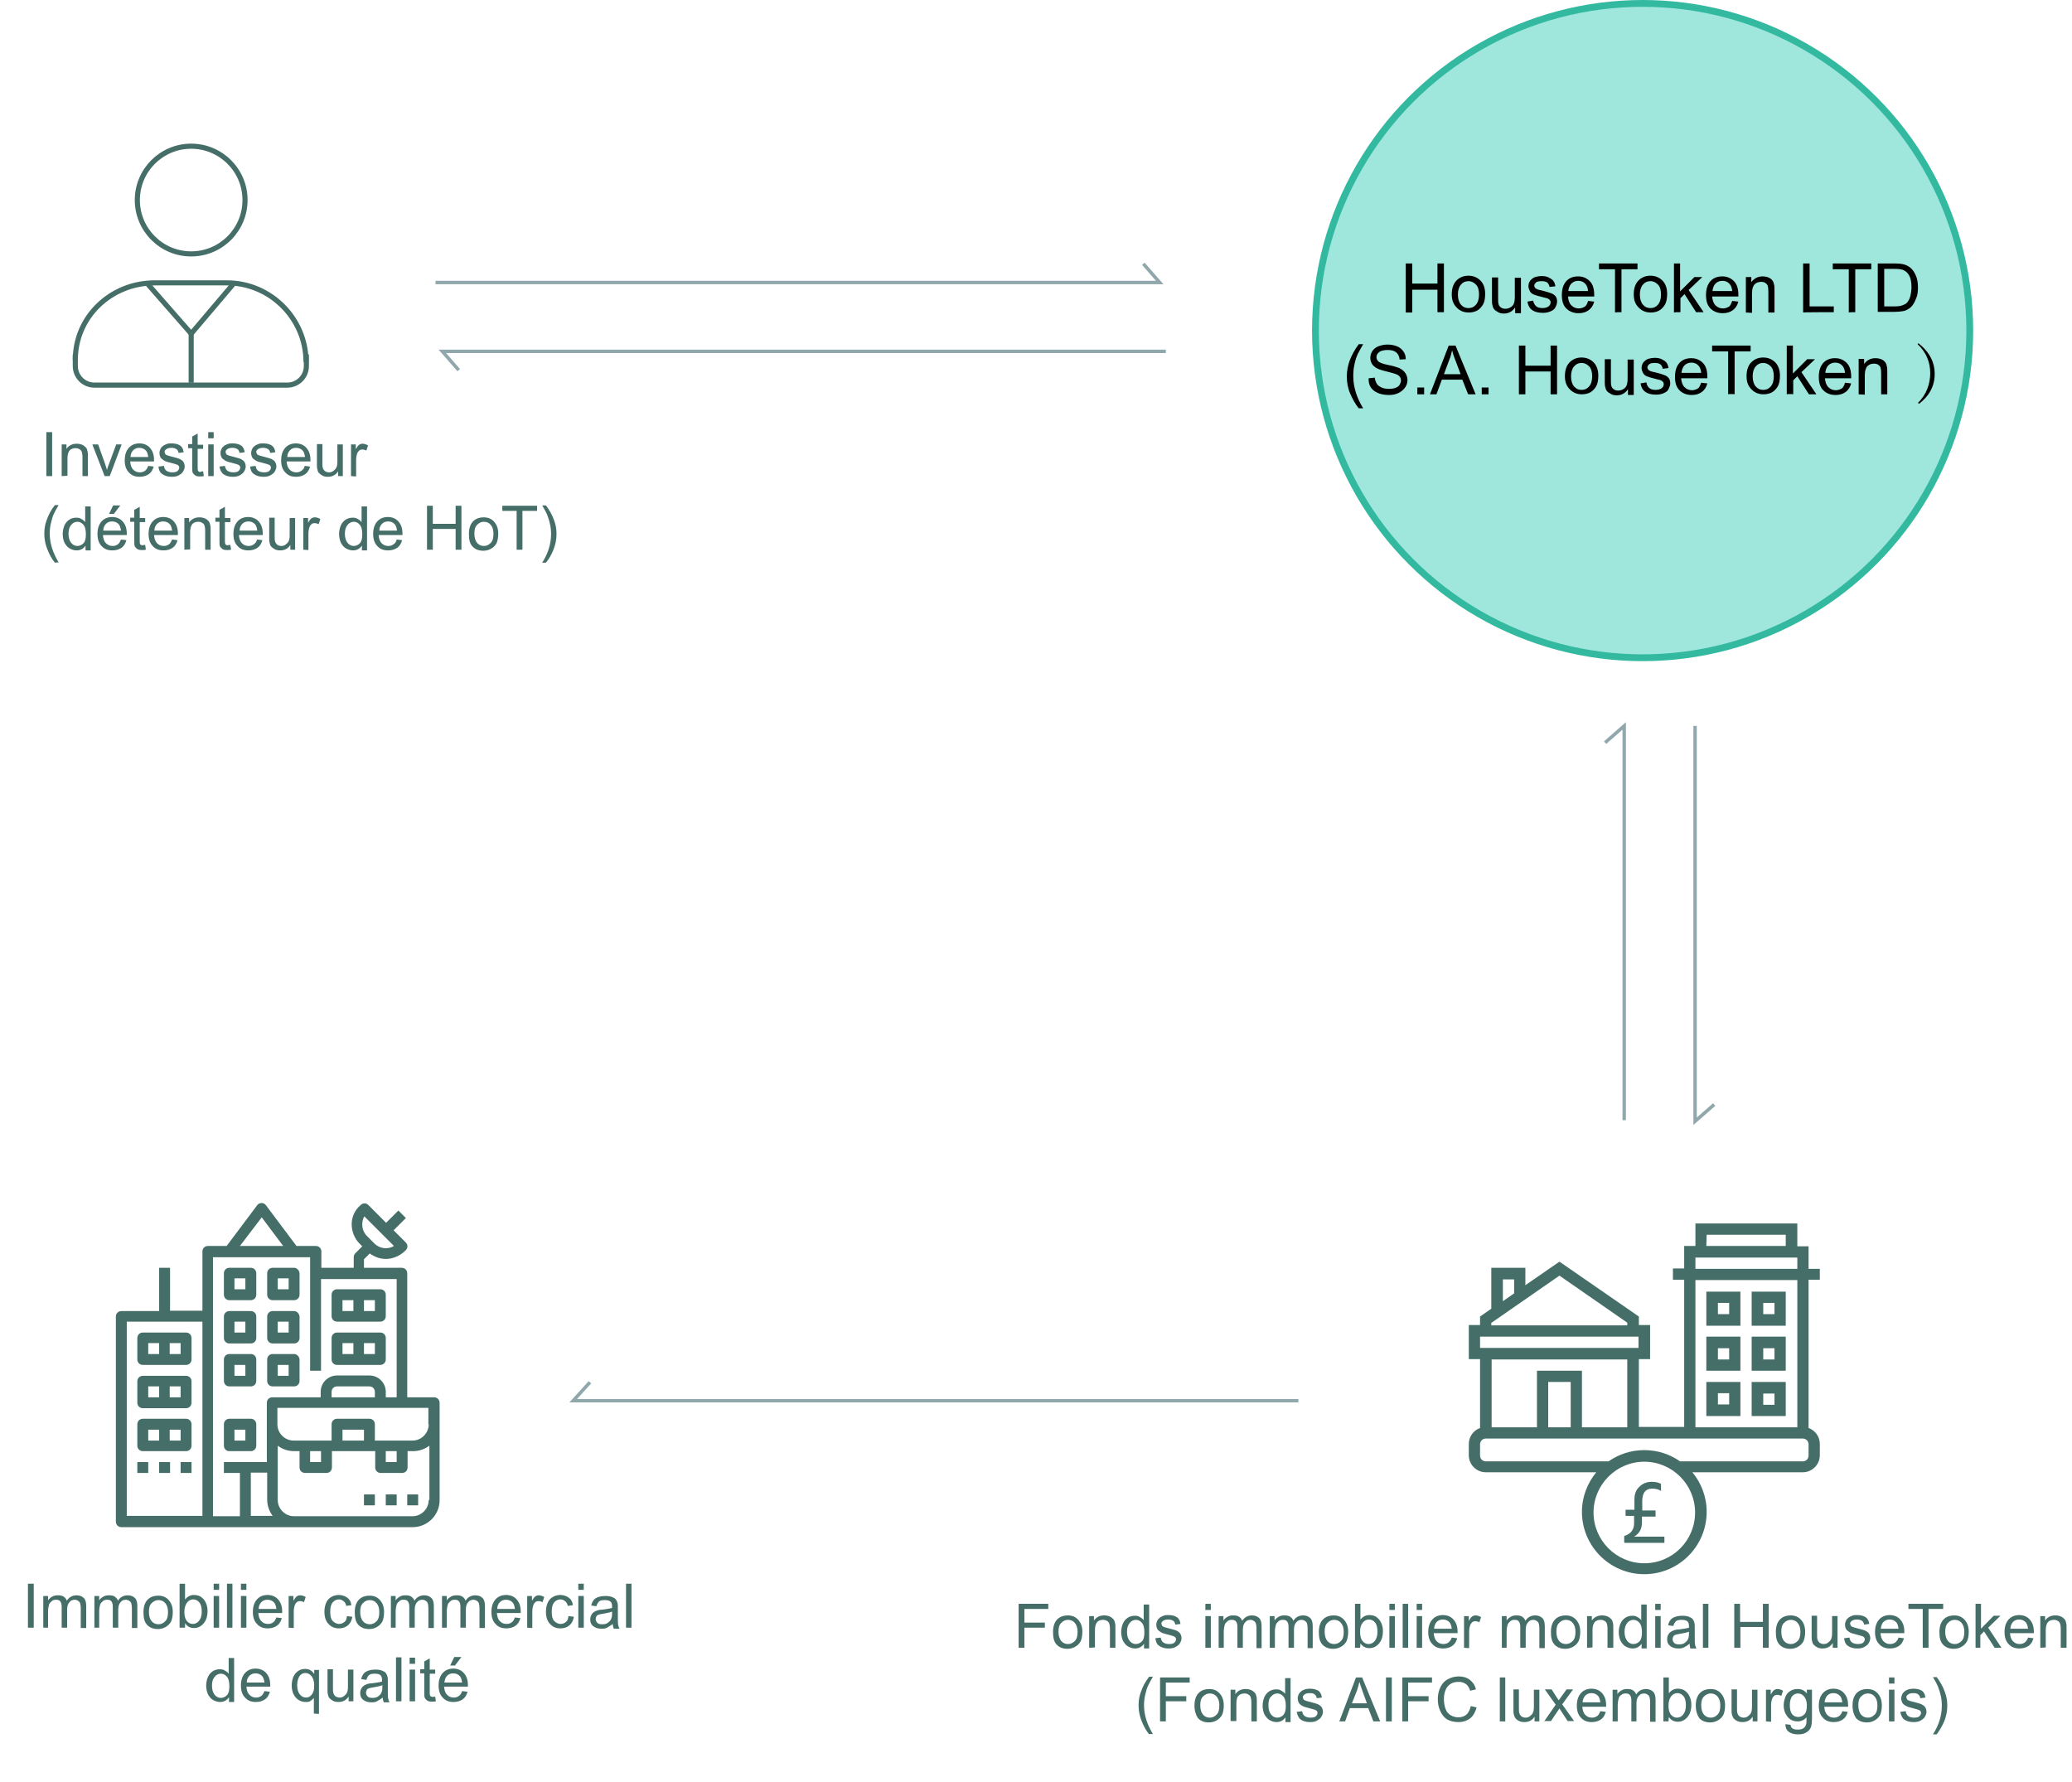 <?xml version="1.0" encoding="utf-8"?>
<!-- Generator: Adobe Illustrator 23.0.0, SVG Export Plug-In . SVG Version: 6.00 Build 0)  -->
<svg version="1.1" id="租金分红" xmlns="http://www.w3.org/2000/svg" xmlns:xlink="http://www.w3.org/1999/xlink" x="0px"
	 y="0px" viewBox="0 0 608 523" style="enable-background:new 0 0 608 523;" xml:space="preserve">
<style type="text/css">
	.st0{fill:none;stroke:#90A7AB;}
	.st1{fill:#9FE7DD;stroke:#34B9A1;stroke-width:2;}
	.st2{enable-background:new    ;}
	.st3{fill:#456E68;}
	.st4{fill:none;stroke:#456E68;stroke-width:1.5;stroke-miterlimit:10;}
</style>
<g id="组_29">
	<path id="形状_1" class="st0" d="M127.8,82.9h212.5l-4.8-5.5"/>
	<path id="形状_1_拷贝_6" class="st0" d="M342.1,103.1H129.8l4.8,5.5"/>
</g>
<g id="组_29_拷贝">
	<path id="形状_1-2" class="st0" d="M497.4,213v116l5.6-4.9"/>
	<path id="形状_1_拷贝_6-2" class="st0" d="M476.6,328.7V213l-5.6,4.9"/>
</g>
<path id="形状_1_拷贝_7" class="st0" d="M381,411H168.2l4.9-5.4"/>
<circle id="椭圆_6" class="st1" cx="482" cy="97" r="96"/>
<g class="st2">
	<path class="st3" d="M510.7,379h-10v10h10V379z M507.4,385.6h-3.3v-3.3h3.3V385.6z"/>
	<path class="st3" d="M524,379h-10v10h10V379z M520.7,385.6h-3.3v-3.3h3.3V385.6z"/>
	<path class="st3" d="M510.7,392.2h-10v10h10V392.2z M507.4,398.9h-3.3v-3.3h3.3V398.9z"/>
	<path class="st3" d="M524,392.2h-10v10h10V392.2z M520.7,398.9h-3.3v-3.3h3.3V398.9z"/>
	<path class="st3" d="M510.7,415.5v-10h-10v10H510.7z M504.1,408.8h3.3v3.3h-3.3V408.8z"/>
	<path class="st3" d="M524,405.5h-10v10h10V405.5z M520.7,412.2h-3.3v-3.3h3.3V412.2z"/>
	<path class="st3" d="M534,375.6v-3.3h-3.3v-6.6h-3.3V359h-29.9v6.6h-3.3v6.6h-3.3v3.3h3.3v43.2h-13.3v-19.9h3.3v-10h-3.3v-2.5
		l-23.3-16.1l-10,6.9V372h-10v12l-3.3,2.3v2.5H431v10h3.3V419c-1.9,0.7-3.3,2.5-3.3,4.7v3.3c0,2.7,2.2,5,5,5h32.4
		c-2.6,3.2-4.2,7.2-4.2,11.6c0,10.1,8.2,18.3,18.3,18.3s18.3-8.2,18.3-18.3c0-4.4-1.6-8.5-4.2-11.6H529c2.7,0,5-2.2,5-5v-3.3
		c0-2.2-1.4-4-3.3-4.7v-43.5h3.3V375.6z M500.8,362.3H524v3.3h-23.3L500.8,362.3L500.8,362.3z M497.5,369h29.9v3.3h-29.9L497.5,369
		L497.5,369z M441,375.4h3.3v4.1l-3.3,2.3V375.4z M437.7,388.1l19.9-13.8l19.9,13.8v0.8h-39.9v-0.8H437.7z M434.3,392.2h46.5v3.3
		h-46.5V392.2z M477.5,398.9v19.9h-13.3v-16.6H451v16.6h-13.3v-19.9H477.5z M460.9,418.8h-6.6v-13.3h6.6V418.8z M482.5,458.7
		c-8.2,0-14.9-6.7-14.9-14.9s6.7-14.9,14.9-14.9s14.9,6.7,14.9,14.9S490.8,458.7,482.5,458.7z M530.7,427.1c0,0.9-0.7,1.7-1.7,1.7
		h-36c-3-2.1-6.6-3.3-10.5-3.3s-7.5,1.2-10.5,3.3h-36c-0.9,0-1.7-0.7-1.7-1.7v-3.3c0-0.9,0.7-1.7,1.7-1.7h93c0.9,0,1.7,0.7,1.7,1.7
		V427.1z M527.4,418.8h-29.9v-43.2h29.9V418.8z"/>
</g>
<g>
	<path class="st3" d="M476.6,452.5v-1.8c1.9-0.6,2.9-1.8,2.9-3.7v-2.2H477V443h2.6v-3c0-1.5,0.4-2.8,1.4-3.7c1-1,2.2-1.5,3.6-1.5
		c1,0,1.9,0.1,2.8,0.6v2.1c-0.8-0.6-1.8-0.7-2.6-0.7c-1.9,0-2.9,1.2-2.9,3.6v2.8h3.9v1.8h-4v1.8c0,1.9-0.8,3.2-2.3,4.1h8.9v1.8
		h-11.7L476.6,452.5L476.6,452.5z"/>
</g>
<g class="st2">
	<g>
		<g>
			<path class="st3" d="M54.6,391H41.9c-0.9,0-1.6,0.7-1.6,1.6v6.3c0,0.9,0.7,1.6,1.6,1.6h12.7c0.9,0,1.6-0.7,1.6-1.6v-6.3
				C56.2,391.7,55.5,391,54.6,391z M46.7,397.3h-3.2v-3.2h3.2V397.3z M53,397.3h-3.2v-3.2H53V397.3z"/>
		</g>
	</g>
	<g>
		<g>
			<path class="st3" d="M54.6,403.7H41.9c-0.9,0-1.6,0.7-1.6,1.6v6.3c0,0.9,0.7,1.6,1.6,1.6h12.7c0.9,0,1.6-0.7,1.6-1.6v-6.3
				C56.2,404.4,55.5,403.7,54.6,403.7z M46.7,410h-3.2v-3.2h3.2V410z M53,410h-3.2v-3.2H53V410z"/>
		</g>
	</g>
	<g>
		<g>
			<path class="st3" d="M54.6,416.3H41.9c-0.9,0-1.6,0.7-1.6,1.6v6.3c0,0.9,0.7,1.6,1.6,1.6h12.7c0.9,0,1.6-0.7,1.6-1.6v-6.3
				C56.2,417,55.5,416.3,54.6,416.3z M46.7,422.7h-3.2v-3.2h3.2V422.7z M53,422.7h-3.2v-3.2H53V422.7z"/>
		</g>
	</g>
	<g>
		<g>
			<path class="st3" d="M111.6,391H98.9c-0.9,0-1.6,0.7-1.6,1.6v6.3c0,0.9,0.7,1.6,1.6,1.6h12.7c0.9,0,1.6-0.7,1.6-1.6v-6.3
				C113.2,391.7,112.5,391,111.6,391z M103.7,397.3h-3.2v-3.2h3.2V397.3z M110,397.3h-3.2v-3.2h3.2V397.3z"/>
		</g>
	</g>
	<g>
		<g>
			<path class="st3" d="M111.6,378.3H98.9c-0.9,0-1.6,0.7-1.6,1.6v6.3c0,0.9,0.7,1.6,1.6,1.6h12.7c0.9,0,1.6-0.7,1.6-1.6v-6.3
				C113.2,379,112.5,378.3,111.6,378.3z M103.7,384.7h-3.2v-3.2h3.2V384.7z M110,384.7h-3.2v-3.2h3.2V384.7z"/>
		</g>
	</g>
	<g>
		<g>
			<path class="st3" d="M73.6,397.3h-6.3c-0.9,0-1.6,0.7-1.6,1.6v6.3c0,0.9,0.7,1.6,1.6,1.6h6.3c0.9,0,1.6-0.7,1.6-1.6v-6.3
				C75.2,398,74.5,397.3,73.6,397.3z M72,403.7h-3.2v-3.2H72V403.7z"/>
		</g>
	</g>
	<g>
		<g>
			<path class="st3" d="M86.3,397.3H80c-0.9,0-1.6,0.7-1.6,1.6v6.3c0,0.9,0.7,1.6,1.6,1.6h6.3c0.9,0,1.6-0.7,1.6-1.6v-6.3
				C87.8,398,87.1,397.3,86.3,397.3z M84.7,403.7h-3.2v-3.2h3.2V403.7z"/>
		</g>
	</g>
	<g>
		<g>
			<path class="st3" d="M73.6,384.7h-6.3c-0.9,0-1.6,0.7-1.6,1.6v6.3c0,0.9,0.7,1.6,1.6,1.6h6.3c0.9,0,1.6-0.7,1.6-1.6v-6.3
				C75.2,385.4,74.5,384.7,73.6,384.7z M72,391h-3.2v-3.2H72V391z"/>
		</g>
	</g>
	<g>
		<g>
			<path class="st3" d="M86.3,384.7H80c-0.9,0-1.6,0.7-1.6,1.6v6.3c0,0.9,0.7,1.6,1.6,1.6h6.3c0.9,0,1.6-0.7,1.6-1.6v-6.3
				C87.8,385.4,87.1,384.7,86.3,384.7z M84.7,391h-3.2v-3.2h3.2V391z"/>
		</g>
	</g>
	<g>
		<g>
			<path class="st3" d="M73.6,372h-6.3c-0.9,0-1.6,0.7-1.6,1.6v6.3c0,0.9,0.7,1.6,1.6,1.6h6.3c0.9,0,1.6-0.7,1.6-1.6v-6.3
				C75.2,372.7,74.5,372,73.6,372z M72,378.3h-3.2v-3.2H72V378.3z"/>
		</g>
	</g>
	<g>
		<g>
			<path class="st3" d="M86.3,372H80c-0.9,0-1.6,0.7-1.6,1.6v6.3c0,0.9,0.7,1.6,1.6,1.6h6.3c0.9,0,1.6-0.7,1.6-1.6v-6.3
				C87.8,372.7,87.1,372,86.3,372z M84.7,378.3h-3.2v-3.2h3.2V378.3z"/>
		</g>
	</g>
	<g>
		<g>
			<path class="st3" d="M73.6,416.3h-6.3c-0.9,0-1.6,0.7-1.6,1.6v6.3c0,0.9,0.7,1.6,1.6,1.6h6.3c0.9,0,1.6-0.7,1.6-1.6v-6.3
				C75.2,417,74.5,416.3,73.6,416.3z M72,422.7h-3.2v-3.2H72V422.7z"/>
		</g>
	</g>
	<g>
		<g>
			<rect x="40.3" y="429" class="st3" width="3.2" height="3.2"/>
		</g>
	</g>
	<g>
		<g>
			<rect x="46.7" y="429" class="st3" width="3.2" height="3.2"/>
		</g>
	</g>
	<g>
		<g>
			<rect x="53" y="429" class="st3" width="3.2" height="3.2"/>
		</g>
	</g>
	<g>
		<g>
			<path class="st3" d="M127.4,410h-7.9v-36.4c0-0.9-0.7-1.6-1.6-1.6h-11.1v-2.5l1.7-1.7c1.4,1,3,1.6,4.7,1.6c2,0,4-0.8,5.6-2.3
				l0.3-0.3c0.6-0.6,0.6-1.6,0-2.2l-3.6-3.6l3.6-3.6l-2.2-2.2l-3.6,3.6l-5.2-5.2c-0.3-0.3-0.7-0.5-1.1-0.5c-0.6,0-1,0.3-1.3,0.6
				c-1.6,1.4-2.5,3.4-2.5,5.5s0.8,4.2,2.3,5.7l0.8,0.8l-2,2c-0.3,0.3-0.5,0.7-0.5,1.1v3.2h-9.5v-4.8c0-0.9-0.7-1.6-1.6-1.6H87l-9-12
				c-0.6-0.8-1.9-0.8-2.5,0l-9,12H61c-0.9,0-1.6,0.7-1.6,1.6v17.4h-9.5V372h-3.2v12.7H35.6c-0.9,0-1.6,0.7-1.6,1.6v60.2
				c0,0.9,0.7,1.6,1.6,1.6h25.3H72h12.7h1.6h9.5h25.3c4.4,0,7.9-3.6,7.9-7.9v-28.5C129,410.7,128.3,410,127.4,410z M59.3,444.8H37.2
				v-57h22.2v57H59.3z M106.9,356.9l8.7,8.7c-1.8,1.1-4.2,0.8-5.7-0.7l-2.2-2.2c-0.9-0.9-1.4-2.1-1.4-3.4
				C106.3,358.4,106.5,357.6,106.9,356.9z M76.8,357.2l6.3,8.4H70.4L76.8,357.2z M70.4,432.2v12.7h-7.9v-58.6v-17.4H91v4.8v28.5h3.2
				v-26.9h22.2V410h-3.2v-1.6c0-2.6-2.1-4.8-4.8-4.8h-9.5c-2.6,0-4.8,2.1-4.8,4.8v1.6H79.9c-0.9,0-1.6,0.7-1.6,1.6V429H65.7v3.2
				H70.4z M110,408.4v1.6H97.3v-1.6c0-0.9,0.7-1.6,1.6-1.6h9.5C109.3,406.8,110,407.5,110,408.4z M73.6,444.8v-12.7h4.8v7.9
				c0,1.8,0.6,3.4,1.6,4.8L73.6,444.8L73.6,444.8z M125.8,440.1c0,2.6-2.1,4.8-4.8,4.8H95.8h-9.5c-2.6,0-4.8-2.1-4.8-4.8v-15.9
				c1.3,1,3,1.6,4.8,1.6h1.6v4.8c0,0.9,0.7,1.6,1.6,1.6h6.3c0.9,0,1.6-0.7,1.6-1.6v-4.8H99h9.5h1.6v4.8c0,0.9,0.7,1.6,1.6,1.6h6.3
				c0.9,0,1.6-0.7,1.6-1.6v-4.8h1.6c1.8,0,3.4-0.6,4.8-1.6v15.9H125.8z M91,429v-3.2h3.2v3.2H91z M100.5,422.7v-3.2h6.3v3.2H100.5z
				 M113.2,429v-3.2h3.2v3.2H113.2z M125.8,417.9c0,2.6-2.1,4.8-4.8,4.8h-3.2h-6.3H110v-4.8c0-0.9-0.7-1.6-1.6-1.6h-9.5
				c-0.9,0-1.6,0.7-1.6,1.6v4.8h-1.6h-6.3h-3.2c-2.6,0-4.8-2.1-4.8-4.8v-4.8h44.3v4.8H125.8z"/>
		</g>
	</g>
	<g>
		<g>
			<rect x="119.5" y="438.5" class="st3" width="3.2" height="3.2"/>
		</g>
	</g>
	<g>
		<g>
			<rect x="113.2" y="438.5" class="st3" width="3.2" height="3.2"/>
		</g>
	</g>
	<g>
		<g>
			<rect x="106.8" y="438.5" class="st3" width="3.2" height="3.2"/>
		</g>
	</g>
</g>
<g>
	<circle class="st4" cx="56.1" cy="58.7" r="15.8"/>
	<line class="st4" x1="43.4" y1="83.4" x2="56.1" y2="97.9"/>
	<line class="st4" x1="68.4" y1="83.4" x2="56.1" y2="97.9"/>
	<line class="st4" x1="56.1" y1="112.3" x2="56.1" y2="97.9"/>
	<path class="st4" d="M89.9,104v3.4c0,3.1-2.5,5.6-5.6,5.6H27.7c-3.1,0-5.6-2.5-5.6-5.6V104"/>
	<path class="st4" d="M27.7,98.4"/>
	<path class="st4" d="M22.1,105.6C22.1,92.8,32.7,83,45.4,83h21.2c12.8,0,23.2,10.5,23.2,23.2l0,0"/>
</g>
<g class="st2">
	<path class="st3" d="M13.6,139.7v-12.9h1.7v12.9H13.6z"/>
	<path class="st3" d="M18.1,139.7v-9.3h1.4v1.3c0.7-1,1.7-1.5,3-1.5c0.6,0,1.1,0.1,1.6,0.3s0.8,0.5,1.1,0.8s0.4,0.7,0.5,1.2
		c0.1,0.3,0.1,0.8,0.1,1.5v5.7h-1.6V134c0-0.6-0.1-1.1-0.2-1.4s-0.3-0.6-0.7-0.8c-0.3-0.2-0.7-0.3-1.1-0.3c-0.7,0-1.3,0.2-1.7,0.6
		s-0.7,1.2-0.7,2.4v5.1L18.1,139.7L18.1,139.7z"/>
	<path class="st3" d="M30.7,139.7l-3.6-9.3h1.7l2,5.6c0.2,0.6,0.4,1.2,0.6,1.9c0.1-0.5,0.3-1.1,0.6-1.8l2.1-5.7h1.6l-3.5,9.3H30.7z"
		/>
	<path class="st3" d="M43.5,136.7l1.6,0.2c-0.3,1-0.7,1.7-1.4,2.2s-1.6,0.8-2.7,0.8c-1.4,0-2.4-0.4-3.2-1.3c-0.8-0.8-1.2-2-1.2-3.5
		c0-1.6,0.4-2.8,1.2-3.7c0.8-0.9,1.9-1.3,3.1-1.3s2.3,0.4,3.1,1.3s1.2,2,1.2,3.6c0,0.1,0,0.2,0,0.4h-7c0.1,1,0.3,1.8,0.9,2.4
		c0.6,0.6,1.2,0.8,2,0.8c0.6,0,1.1-0.2,1.5-0.5S43.2,137.4,43.5,136.7z M38.3,134.1h5.2c-0.1-0.8-0.3-1.4-0.6-1.8
		c-0.5-0.6-1.2-0.9-2-0.9c-0.7,0-1.3,0.2-1.8,0.7S38.3,133.3,38.3,134.1z"/>
	<path class="st3" d="M46.5,136.9l1.6-0.2c0.1,0.6,0.3,1.1,0.7,1.4s1,0.5,1.7,0.5s1.3-0.1,1.6-0.4s0.5-0.6,0.5-1s-0.2-0.6-0.5-0.8
		c-0.2-0.1-0.8-0.3-1.6-0.5c-1.2-0.3-2-0.5-2.4-0.8s-0.8-0.5-1-0.9s-0.3-0.8-0.3-1.3c0-0.4,0.1-0.8,0.3-1.2s0.4-0.6,0.8-0.9
		c0.2-0.2,0.6-0.3,1-0.5s0.9-0.2,1.4-0.2c0.7,0,1.4,0.1,1.9,0.3s1,0.5,1.2,0.9c0.3,0.4,0.4,0.8,0.5,1.4l-1.5,0.2
		c-0.1-0.5-0.3-0.9-0.6-1.1s-0.8-0.4-1.4-0.4c-0.7,0-1.2,0.1-1.6,0.4s-0.5,0.5-0.5,0.8c0,0.2,0.1,0.4,0.2,0.6
		c0.1,0.2,0.3,0.3,0.6,0.4c0.2,0.1,0.6,0.2,1.4,0.4c1.1,0.3,1.9,0.5,2.3,0.7s0.8,0.5,1,0.8s0.4,0.8,0.4,1.4c0,0.5-0.2,1-0.5,1.5
		s-0.8,0.8-1.3,1.1c-0.6,0.3-1.2,0.4-2,0.4c-1.2,0-2.1-0.3-2.8-0.8S46.6,137.9,46.5,136.9z"/>
	<path class="st3" d="M59.6,138.3l0.2,1.4c-0.4,0.1-0.8,0.1-1.2,0.1c-0.6,0-1-0.1-1.3-0.3s-0.5-0.4-0.7-0.7s-0.2-0.9-0.2-1.9v-5.4
		h-1.2v-1.2h1.2v-2.2l1.6-0.9v3.3h1.6v1.2H58v5.5c0,0.5,0,0.7,0.1,0.9s0.1,0.2,0.3,0.3s0.3,0.1,0.5,0.1
		C59,138.3,59.3,138.3,59.6,138.3z"/>
	<path class="st3" d="M61.1,128.6v-1.8h1.6v1.8H61.1z M61.1,139.7v-9.3h1.6v9.3H61.1z"/>
	<path class="st3" d="M64.4,136.9l1.6-0.2c0.1,0.6,0.3,1.1,0.7,1.4s1,0.5,1.7,0.5c0.7,0,1.3-0.1,1.6-0.4c0.3-0.3,0.5-0.6,0.5-1
		s-0.2-0.6-0.5-0.8c-0.2-0.1-0.8-0.3-1.6-0.5c-1.2-0.3-2-0.5-2.4-0.8s-0.8-0.5-1-0.9c-0.2-0.4-0.3-0.8-0.3-1.3
		c0-0.4,0.1-0.8,0.3-1.2c0.2-0.4,0.4-0.6,0.8-0.9c0.2-0.2,0.6-0.3,1-0.5s0.9-0.2,1.4-0.2c0.7,0,1.4,0.1,1.9,0.3s1,0.5,1.2,0.9
		c0.3,0.4,0.4,0.8,0.5,1.4l-1.5,0.2c-0.1-0.5-0.3-0.9-0.6-1.1c-0.3-0.2-0.8-0.4-1.4-0.4c-0.7,0-1.2,0.1-1.6,0.4
		c-0.4,0.3-0.5,0.5-0.5,0.8c0,0.2,0.1,0.4,0.2,0.6c0.1,0.2,0.3,0.3,0.6,0.4c0.2,0.1,0.6,0.2,1.4,0.4c1.1,0.3,1.9,0.5,2.3,0.7
		c0.4,0.2,0.8,0.5,1,0.8c0.2,0.3,0.4,0.8,0.4,1.4c0,0.5-0.2,1-0.5,1.5c-0.3,0.5-0.8,0.8-1.3,1.1c-0.6,0.3-1.2,0.4-2,0.4
		c-1.2,0-2.1-0.3-2.8-0.8C64.9,138.6,64.6,137.9,64.4,136.9z"/>
	<path class="st3" d="M73.4,136.9l1.6-0.2c0.1,0.6,0.3,1.1,0.7,1.4s1,0.5,1.7,0.5s1.3-0.1,1.6-0.4s0.5-0.6,0.5-1s-0.2-0.6-0.5-0.8
		c-0.2-0.1-0.8-0.3-1.6-0.5c-1.2-0.3-2-0.5-2.4-0.8s-0.8-0.5-1-0.9s-0.3-0.8-0.3-1.3c0-0.4,0.1-0.8,0.3-1.2c0.2-0.4,0.4-0.6,0.8-0.9
		c0.2-0.2,0.6-0.3,1-0.5s0.9-0.2,1.4-0.2c0.7,0,1.4,0.1,1.9,0.3s1,0.5,1.2,0.9c0.3,0.4,0.4,0.8,0.5,1.4l-1.5,0.2
		c-0.1-0.5-0.3-0.9-0.6-1.1s-0.8-0.4-1.4-0.4c-0.7,0-1.2,0.1-1.6,0.4s-0.5,0.5-0.5,0.8c0,0.2,0.1,0.4,0.2,0.6
		c0.1,0.2,0.3,0.3,0.6,0.4c0.2,0.1,0.6,0.2,1.4,0.4c1.1,0.3,1.9,0.5,2.3,0.7s0.8,0.5,1,0.8s0.4,0.8,0.4,1.4c0,0.5-0.2,1-0.5,1.5
		s-0.8,0.8-1.3,1.1c-0.6,0.3-1.2,0.4-2,0.4c-1.2,0-2.1-0.3-2.8-0.8S73.5,137.9,73.4,136.9z"/>
	<path class="st3" d="M89.4,136.7l1.6,0.2c-0.3,1-0.7,1.7-1.4,2.2s-1.6,0.8-2.7,0.8c-1.4,0-2.4-0.4-3.2-1.3c-0.8-0.8-1.2-2-1.2-3.5
		c0-1.6,0.4-2.8,1.2-3.7s1.9-1.3,3.1-1.3s2.3,0.4,3.1,1.3s1.2,2,1.2,3.6c0,0.1,0,0.2,0,0.4h-7c0.1,1,0.3,1.8,0.9,2.4s1.2,0.8,2,0.8
		c0.6,0,1.1-0.2,1.5-0.5S89.3,137.4,89.4,136.7z M84.3,134.1h5.2c-0.1-0.8-0.3-1.4-0.6-1.8c-0.5-0.6-1.2-0.9-2-0.9
		c-0.7,0-1.3,0.2-1.8,0.7S84.3,133.3,84.3,134.1z"/>
	<path class="st3" d="M99.2,139.7v-1.4c-0.7,1.1-1.7,1.6-3,1.6c-0.6,0-1.1-0.1-1.5-0.3s-0.8-0.5-1.1-0.8s-0.4-0.7-0.5-1.2
		c-0.1-0.3-0.1-0.8-0.1-1.5v-5.8h1.6v5.2c0,0.8,0,1.4,0.1,1.7c0.1,0.4,0.3,0.7,0.6,1c0.3,0.2,0.7,0.4,1.2,0.4s0.9-0.1,1.3-0.4
		s0.7-0.6,0.9-1c0.2-0.4,0.3-1,0.3-1.8v-5h1.6v9.3H99.2z"/>
	<path class="st3" d="M103,139.7v-9.3h1.4v1.4c0.4-0.7,0.7-1.1,1-1.3s0.6-0.3,1-0.3c0.5,0,1.1,0.2,1.6,0.5l-0.5,1.5
		c-0.4-0.2-0.8-0.3-1.2-0.3c-0.3,0-0.7,0.1-0.9,0.3s-0.5,0.5-0.6,0.9c-0.2,0.6-0.3,1.2-0.3,1.8v4.9L103,139.7L103,139.7z"/>
	<path class="st3" d="M16.1,165.1c-0.9-1.1-1.6-2.4-2.2-3.9c-0.6-1.5-0.9-3-0.9-4.6c0-1.4,0.2-2.7,0.7-4c0.5-1.5,1.3-3,2.4-4.4h1.1
		c-0.7,1.2-1.2,2.1-1.4,2.6c-0.4,0.8-0.6,1.7-0.8,2.5c-0.3,1.1-0.4,2.2-0.4,3.3c0,2.8,0.9,5.6,2.6,8.4L16.1,165.1L16.1,165.1z"/>
	<path class="st3" d="M25.1,161.3v-1.2c-0.6,0.9-1.5,1.4-2.6,1.4c-0.7,0-1.4-0.2-2.1-0.6s-1.1-1-1.5-1.7c-0.3-0.7-0.5-1.6-0.5-2.5
		s0.2-1.8,0.5-2.5c0.3-0.7,0.8-1.3,1.4-1.7c0.6-0.4,1.3-0.6,2.1-0.6c0.6,0,1.1,0.1,1.5,0.4c0.4,0.2,0.8,0.5,1.1,0.9v-4.6h1.6v12.9
		h-1.5V161.3z M20.1,156.6c0,1.2,0.3,2.1,0.8,2.7s1.1,0.9,1.8,0.9c0.7,0,1.3-0.3,1.8-0.8s0.7-1.4,0.7-2.6c0-1.3-0.2-2.2-0.7-2.8
		s-1.1-0.9-1.8-0.9c-0.7,0-1.3,0.3-1.8,0.9S20.1,155.4,20.1,156.6z"/>
	<path class="st3" d="M35.5,158.3l1.6,0.2c-0.3,1-0.7,1.7-1.4,2.2c-0.7,0.5-1.6,0.8-2.7,0.8c-1.4,0-2.4-0.4-3.2-1.3
		c-0.8-0.8-1.2-2-1.2-3.5c0-1.6,0.4-2.8,1.2-3.7s1.9-1.3,3.1-1.3s2.3,0.4,3.1,1.3c0.8,0.9,1.2,2,1.2,3.6c0,0.1,0,0.2,0,0.4h-7
		c0.1,1,0.3,1.8,0.9,2.4s1.2,0.8,2,0.8c0.6,0,1.1-0.2,1.5-0.5C35,159.4,35.2,159,35.5,158.3z M30.3,155.7h5.2
		c-0.1-0.8-0.3-1.4-0.6-1.8c-0.5-0.6-1.2-0.9-2-0.9c-0.7,0-1.3,0.2-1.8,0.7S30.3,154.9,30.3,155.7z M32,150.8l1.2-2.5h2.1l-1.9,2.5
		H32z"/>
	<path class="st3" d="M42.6,159.9l0.2,1.4c-0.4,0.1-0.8,0.1-1.2,0.1c-0.6,0-1-0.1-1.3-0.3s-0.5-0.4-0.7-0.7s-0.2-0.9-0.2-1.9v-5.4
		h-1.2v-1.2h1.2v-2.3l1.6-0.9v3.3h1.6v1.2H41v5.5c0,0.5,0,0.7,0.1,0.9s0.1,0.2,0.3,0.3s0.3,0.1,0.5,0.1
		C42,159.9,42.3,159.9,42.6,159.9z"/>
	<path class="st3" d="M50.5,158.3l1.6,0.2c-0.3,1-0.7,1.7-1.4,2.2s-1.6,0.8-2.7,0.8c-1.4,0-2.4-0.4-3.2-1.3c-0.8-0.8-1.2-2-1.2-3.5
		c0-1.6,0.4-2.8,1.2-3.7s1.9-1.3,3.1-1.3c1.2,0,2.3,0.4,3.1,1.3s1.2,2,1.2,3.6c0,0.1,0,0.2,0,0.4h-7c0.1,1,0.3,1.8,0.9,2.4
		s1.2,0.8,2,0.8c0.6,0,1.1-0.2,1.5-0.5S50.2,159,50.5,158.3z M45.3,155.7h5.2c-0.1-0.8-0.3-1.4-0.6-1.8c-0.5-0.6-1.2-0.9-2-0.9
		c-0.7,0-1.3,0.2-1.8,0.7S45.3,154.9,45.3,155.7z"/>
	<path class="st3" d="M54.1,161.3V152h1.4v1.3c0.7-1,1.7-1.5,3-1.5c0.6,0,1.1,0.1,1.6,0.3s0.8,0.5,1.1,0.8s0.4,0.7,0.5,1.2
		c0.1,0.3,0.1,0.8,0.1,1.5v5.7h-1.6v-5.7c0-0.6-0.1-1.1-0.2-1.4s-0.3-0.6-0.7-0.8c-0.3-0.2-0.7-0.3-1.1-0.3c-0.7,0-1.3,0.2-1.7,0.6
		s-0.7,1.2-0.7,2.4v5.1L54.1,161.3L54.1,161.3z"/>
	<path class="st3" d="M67.6,159.9l0.2,1.4c-0.4,0.1-0.8,0.1-1.2,0.1c-0.6,0-1-0.1-1.3-0.3c-0.3-0.2-0.5-0.4-0.7-0.7
		c-0.2-0.3-0.2-0.9-0.2-1.9v-5.4h-1.2v-1.2h1.2v-2.3l1.6-0.9v3.3h1.6v1.2h-1.6v5.5c0,0.5,0,0.7,0.1,0.9s0.1,0.2,0.3,0.3
		c0.2,0.1,0.3,0.1,0.5,0.1C67.1,159.9,67.3,159.9,67.6,159.9z"/>
	<path class="st3" d="M75.4,158.3l1.6,0.2c-0.3,1-0.7,1.7-1.4,2.2s-1.6,0.8-2.7,0.8c-1.4,0-2.4-0.4-3.2-1.3c-0.8-0.8-1.2-2-1.2-3.5
		c0-1.6,0.4-2.8,1.2-3.7c0.8-0.9,1.9-1.3,3.1-1.3s2.3,0.4,3.1,1.3s1.2,2,1.2,3.6c0,0.1,0,0.2,0,0.4h-7c0.1,1,0.3,1.8,0.9,2.4
		c0.6,0.6,1.2,0.8,2,0.8c0.6,0,1.1-0.2,1.5-0.5S75.3,159,75.4,158.3z M70.3,155.7h5.2c-0.1-0.8-0.3-1.4-0.6-1.8
		c-0.5-0.6-1.2-0.9-2-0.9c-0.7,0-1.3,0.2-1.8,0.7S70.3,154.9,70.3,155.7z"/>
	<path class="st3" d="M85.2,161.3v-1.4c-0.7,1.1-1.7,1.6-3,1.6c-0.6,0-1.1-0.1-1.5-0.3s-0.8-0.5-1.1-0.8s-0.4-0.7-0.5-1.2
		c-0.1-0.3-0.1-0.8-0.1-1.5v-5.8h1.6v5.2c0,0.8,0,1.4,0.1,1.7c0.1,0.4,0.3,0.7,0.6,1c0.3,0.2,0.7,0.4,1.2,0.4s0.9-0.1,1.3-0.4
		s0.7-0.6,0.9-1c0.2-0.4,0.3-1,0.3-1.8v-5h1.6v9.3H85.2z"/>
	<path class="st3" d="M89,161.3V152h1.4v1.4c0.4-0.7,0.7-1.1,1-1.3s0.6-0.3,1-0.3c0.5,0,1.1,0.2,1.6,0.5l-0.5,1.5
		c-0.4-0.2-0.8-0.3-1.2-0.3c-0.3,0-0.7,0.1-0.9,0.3s-0.5,0.5-0.6,0.9c-0.2,0.6-0.3,1.2-0.3,1.8v4.9L89,161.3L89,161.3z"/>
	<path class="st3" d="M106.2,161.3v-1.2c-0.6,0.9-1.5,1.4-2.6,1.4c-0.7,0-1.4-0.2-2.1-0.6s-1.1-1-1.5-1.7c-0.3-0.7-0.5-1.6-0.5-2.5
		s0.2-1.8,0.5-2.5s0.8-1.3,1.4-1.7s1.3-0.6,2.1-0.6c0.6,0,1.1,0.1,1.5,0.4c0.4,0.2,0.8,0.5,1.1,0.9v-4.6h1.6v12.9h-1.5V161.3z
		 M101.2,156.6c0,1.2,0.3,2.1,0.8,2.7s1.1,0.9,1.8,0.9c0.7,0,1.3-0.3,1.8-0.8s0.7-1.4,0.7-2.6c0-1.3-0.2-2.2-0.7-2.8
		s-1.1-0.9-1.8-0.9c-0.7,0-1.3,0.3-1.8,0.9S101.2,155.4,101.2,156.6z"/>
	<path class="st3" d="M116.4,158.3l1.6,0.2c-0.3,1-0.7,1.7-1.4,2.2s-1.6,0.8-2.7,0.8c-1.4,0-2.4-0.4-3.2-1.3c-0.8-0.8-1.2-2-1.2-3.5
		c0-1.6,0.4-2.8,1.2-3.7s1.9-1.3,3.1-1.3s2.3,0.4,3.1,1.3s1.2,2,1.2,3.6c0,0.1,0,0.2,0,0.4h-7c0.1,1,0.3,1.8,0.9,2.4s1.2,0.8,2,0.8
		c0.6,0,1.1-0.2,1.5-0.5S116.3,159,116.4,158.3z M111.3,155.7h5.2c-0.1-0.8-0.3-1.4-0.6-1.8c-0.5-0.6-1.2-0.9-2-0.9
		c-0.7,0-1.3,0.2-1.8,0.7S111.3,154.9,111.3,155.7z"/>
	<path class="st3" d="M125.3,161.3v-12.9h1.7v5.3h6.7v-5.3h1.7v12.9h-1.7v-6.1H127v6.1H125.3z"/>
	<path class="st3" d="M137.6,156.6c0-1.7,0.5-3,1.4-3.8c0.8-0.7,1.8-1,2.9-1c1.3,0,2.3,0.4,3.1,1.3s1.2,2,1.2,3.5
		c0,1.2-0.2,2.1-0.5,2.8c-0.4,0.7-0.9,1.2-1.6,1.6s-1.4,0.6-2.3,0.6c-1.3,0-2.4-0.4-3.2-1.3S137.6,158.2,137.6,156.6z M139.2,156.6
		c0,1.2,0.3,2.1,0.8,2.7c0.5,0.6,1.2,0.9,2,0.9s1.4-0.3,2-0.9s0.8-1.5,0.8-2.7s-0.3-2-0.8-2.6s-1.2-0.9-2-0.9s-1.4,0.3-2,0.9
		S139.2,155.4,139.2,156.6z"/>
	<path class="st3" d="M151.6,161.3v-11.4h-4.2v-1.5h10.2v1.5h-4.3v11.4H151.6z"/>
	<path class="st3" d="M160.2,165.1h-1.1c1.8-2.8,2.6-5.6,2.6-8.4c0-1.1-0.1-2.2-0.4-3.3c-0.2-0.9-0.5-1.7-0.8-2.5
		c-0.2-0.5-0.7-1.4-1.4-2.6h1.1c1.1,1.5,1.9,2.9,2.4,4.4c0.5,1.3,0.7,2.6,0.7,4c0,1.6-0.3,3.1-0.9,4.6S161.1,164,160.2,165.1z"/>
</g>
<g class="st2">
	<path class="st3" d="M298.9,483.5v-12.9h8.7v1.5h-7v4h6v1.5h-6v5.9H298.9z"/>
	<path class="st3" d="M309,478.8c0-1.7,0.5-3,1.4-3.8c0.8-0.7,1.8-1,2.9-1c1.3,0,2.3,0.4,3.1,1.3c0.8,0.9,1.2,2,1.2,3.5
		c0,1.2-0.2,2.1-0.5,2.8c-0.4,0.7-0.9,1.2-1.6,1.6s-1.4,0.6-2.3,0.6c-1.3,0-2.4-0.4-3.2-1.3C309.2,481.6,309,480.4,309,478.8z
		 M310.6,478.8c0,1.2,0.3,2.1,0.8,2.7c0.5,0.6,1.2,0.9,2,0.9s1.4-0.3,2-0.9s0.8-1.5,0.8-2.7c0-1.2-0.3-2-0.8-2.6
		c-0.5-0.6-1.2-0.9-2-0.9s-1.4,0.3-2,0.9C310.8,476.8,310.6,477.6,310.6,478.8z"/>
	<path class="st3" d="M319.6,483.5v-9.3h1.4v1.3c0.7-1,1.7-1.5,3-1.5c0.6,0,1.1,0.1,1.6,0.3s0.8,0.5,1.1,0.8
		c0.3,0.3,0.4,0.7,0.5,1.2c0.1,0.3,0.1,0.8,0.1,1.5v5.7h-1.6v-5.7c0-0.6-0.1-1.1-0.2-1.4s-0.3-0.6-0.7-0.8c-0.3-0.2-0.7-0.3-1.1-0.3
		c-0.7,0-1.3,0.2-1.7,0.6s-0.7,1.2-0.7,2.4v5.1L319.6,483.5L319.6,483.5z"/>
	<path class="st3" d="M335.7,483.5v-1.2c-0.6,0.9-1.5,1.4-2.6,1.4c-0.7,0-1.4-0.2-2.1-0.6s-1.1-1-1.5-1.7c-0.3-0.7-0.5-1.6-0.5-2.5
		c0-0.9,0.2-1.8,0.5-2.5c0.3-0.7,0.8-1.3,1.4-1.7s1.3-0.6,2.1-0.6c0.6,0,1.1,0.1,1.5,0.4c0.4,0.2,0.8,0.5,1.1,0.9v-4.6h1.6v12.9
		h-1.5V483.5z M330.7,478.8c0,1.2,0.3,2.1,0.8,2.7s1.1,0.9,1.8,0.9s1.3-0.3,1.8-0.8s0.7-1.4,0.7-2.6c0-1.3-0.2-2.2-0.7-2.8
		s-1.1-0.9-1.8-0.9s-1.3,0.3-1.8,0.9S330.7,477.6,330.7,478.8z"/>
	<path class="st3" d="M339,480.7l1.6-0.2c0.1,0.6,0.3,1.1,0.7,1.4s1,0.5,1.7,0.5s1.3-0.1,1.6-0.4s0.5-0.6,0.5-1
		c0-0.4-0.2-0.6-0.5-0.8c-0.2-0.1-0.8-0.3-1.6-0.5c-1.2-0.3-2-0.5-2.4-0.8c-0.4-0.3-0.8-0.5-1-0.9c-0.2-0.4-0.3-0.8-0.3-1.3
		c0-0.4,0.1-0.8,0.3-1.2c0.2-0.4,0.5-0.6,0.8-0.9c0.2-0.2,0.6-0.3,1-0.5c0.4-0.2,0.9-0.2,1.4-0.2c0.7,0,1.4,0.1,1.9,0.3
		c0.5,0.2,1,0.5,1.2,0.9c0.3,0.4,0.4,0.8,0.5,1.4l-1.5,0.2c-0.1-0.5-0.3-0.9-0.6-1.1s-0.8-0.4-1.4-0.4c-0.7,0-1.2,0.1-1.6,0.4
		s-0.5,0.5-0.5,0.8c0,0.2,0.1,0.4,0.2,0.6c0.1,0.2,0.3,0.3,0.6,0.4c0.2,0.1,0.6,0.2,1.4,0.4c1.1,0.3,1.9,0.5,2.3,0.7s0.8,0.5,1,0.8
		c0.2,0.3,0.4,0.8,0.4,1.4c0,0.5-0.2,1-0.5,1.5s-0.8,0.8-1.3,1.1c-0.6,0.3-1.2,0.4-2,0.4c-1.2,0-2.1-0.3-2.8-0.8
		S339.2,481.7,339,480.7z"/>
	<path class="st3" d="M353.7,472.4v-1.8h1.6v1.8H353.7z M353.7,483.5v-9.3h1.6v9.3H353.7z"/>
	<path class="st3" d="M357.6,483.5v-9.3h1.4v1.3c0.3-0.5,0.7-0.8,1.2-1.1c0.5-0.3,1-0.4,1.7-0.4s1.3,0.1,1.7,0.4s0.8,0.7,0.9,1.2
		c0.7-1.1,1.7-1.6,2.9-1.6c0.9,0,1.6,0.3,2.1,0.8s0.7,1.3,0.7,2.4v6.4h-1.5v-5.9c0-0.6-0.1-1.1-0.2-1.4s-0.3-0.5-0.6-0.7
		s-0.6-0.3-0.9-0.3c-0.7,0-1.2,0.2-1.6,0.7c-0.4,0.4-0.7,1.1-0.7,2.1v5.4h-1.6v-6.1c0-0.7-0.1-1.2-0.4-1.6s-0.7-0.5-1.3-0.5
		c-0.4,0-0.9,0.1-1.2,0.4s-0.7,0.6-0.8,1s-0.3,1.1-0.3,2v4.8H357.6L357.6,483.5z"/>
	<path class="st3" d="M372.6,483.5v-9.3h1.4v1.3c0.3-0.5,0.7-0.8,1.2-1.1c0.5-0.3,1-0.4,1.7-0.4s1.3,0.1,1.7,0.4s0.8,0.7,0.9,1.2
		c0.7-1.1,1.7-1.6,2.9-1.6c0.9,0,1.6,0.3,2.1,0.8s0.7,1.3,0.7,2.4v6.4h-1.5v-5.9c0-0.6-0.1-1.1-0.2-1.4s-0.3-0.5-0.6-0.7
		s-0.6-0.3-0.9-0.3c-0.7,0-1.2,0.2-1.6,0.7c-0.4,0.4-0.7,1.1-0.7,2.1v5.4h-1.6v-6.1c0-0.7-0.1-1.2-0.4-1.6s-0.7-0.5-1.3-0.5
		c-0.4,0-0.9,0.1-1.2,0.4s-0.7,0.6-0.8,1s-0.3,1.1-0.3,2v4.8H372.6L372.6,483.5z"/>
	<path class="st3" d="M387,478.8c0-1.7,0.5-3,1.4-3.8c0.8-0.7,1.8-1,2.9-1c1.3,0,2.3,0.4,3.1,1.3c0.8,0.9,1.2,2,1.2,3.5
		c0,1.2-0.2,2.1-0.5,2.8c-0.4,0.7-0.9,1.2-1.6,1.6s-1.4,0.6-2.3,0.6c-1.3,0-2.4-0.4-3.2-1.3C387.2,481.6,387,480.4,387,478.8z
		 M388.7,478.8c0,1.2,0.3,2.1,0.8,2.7c0.5,0.6,1.2,0.9,2,0.9s1.4-0.3,2-0.9s0.8-1.5,0.8-2.7c0-1.2-0.3-2-0.8-2.6
		c-0.5-0.6-1.2-0.9-2-0.9s-1.4,0.3-2,0.9C388.9,476.8,388.7,477.6,388.7,478.8z"/>
	<path class="st3" d="M399.1,483.5h-1.5v-12.9h1.6v4.6c0.7-0.8,1.5-1.3,2.6-1.3c0.6,0,1.1,0.1,1.6,0.3c0.5,0.2,0.9,0.6,1.3,1
		c0.3,0.4,0.6,0.9,0.8,1.5c0.2,0.6,0.3,1.2,0.3,1.9c0,1.6-0.4,2.8-1.2,3.7s-1.7,1.3-2.8,1.3s-2-0.5-2.6-1.4L399.1,483.5L399.1,483.5
		z M399.1,478.8c0,1.1,0.2,1.9,0.5,2.4c0.5,0.8,1.2,1.2,2,1.2c0.7,0,1.3-0.3,1.8-0.9s0.8-1.5,0.8-2.7c0-1.2-0.2-2.1-0.7-2.7
		s-1.1-0.9-1.8-0.9s-1.3,0.3-1.8,0.9C399.3,476.8,399.1,477.6,399.1,478.8z"/>
	<path class="st3" d="M407.7,472.4v-1.8h1.6v1.8H407.7z M407.7,483.5v-9.3h1.6v9.3H407.7z"/>
	<path class="st3" d="M411.6,483.5v-12.9h1.6v12.9H411.6z"/>
	<path class="st3" d="M415.7,472.4v-1.8h1.6v1.8H415.7z M415.7,483.5v-9.3h1.6v9.3H415.7z"/>
	<path class="st3" d="M426,480.5l1.6,0.2c-0.3,1-0.7,1.7-1.4,2.2s-1.6,0.8-2.7,0.8c-1.4,0-2.4-0.4-3.2-1.3c-0.8-0.8-1.2-2-1.2-3.5
		c0-1.6,0.4-2.8,1.2-3.7s1.9-1.3,3.1-1.3c1.2,0,2.3,0.4,3.1,1.3s1.2,2,1.2,3.6c0,0.1,0,0.2,0,0.4h-7c0.1,1,0.3,1.8,0.9,2.4
		s1.2,0.8,2,0.8c0.6,0,1.1-0.2,1.5-0.5C425.4,481.6,425.8,481.2,426,480.5z M420.8,477.9h5.2c-0.1-0.8-0.3-1.4-0.6-1.8
		c-0.5-0.6-1.2-0.9-2-0.9c-0.7,0-1.3,0.2-1.8,0.7S420.9,477.1,420.8,477.9z"/>
	<path class="st3" d="M429.6,483.5v-9.3h1.4v1.4c0.4-0.7,0.7-1.1,1-1.3c0.3-0.2,0.6-0.3,1-0.3c0.5,0,1.1,0.2,1.6,0.5l-0.5,1.5
		c-0.4-0.2-0.8-0.3-1.2-0.3c-0.3,0-0.7,0.1-0.9,0.3s-0.5,0.5-0.6,0.9c-0.2,0.6-0.3,1.2-0.3,1.8v4.9L429.6,483.5L429.6,483.5z"/>
	<path class="st3" d="M440.7,483.5v-9.3h1.4v1.3c0.3-0.5,0.7-0.8,1.2-1.1c0.5-0.3,1-0.4,1.7-0.4s1.3,0.1,1.7,0.4s0.8,0.7,0.9,1.2
		c0.7-1.1,1.7-1.6,2.9-1.6c0.9,0,1.6,0.3,2.1,0.8s0.7,1.3,0.7,2.4v6.4h-1.6v-5.9c0-0.6-0.1-1.1-0.2-1.4s-0.3-0.5-0.6-0.7
		s-0.6-0.3-0.9-0.3c-0.7,0-1.2,0.2-1.6,0.7c-0.4,0.4-0.7,1.1-0.7,2.1v5.4h-1.6v-6.1c0-0.7-0.1-1.2-0.4-1.6s-0.7-0.5-1.3-0.5
		c-0.4,0-0.9,0.1-1.2,0.4s-0.7,0.6-0.8,1s-0.3,1.1-0.3,2v4.8H440.7L440.7,483.5z"/>
	<path class="st3" d="M455.1,478.8c0-1.7,0.5-3,1.4-3.8c0.8-0.7,1.8-1,2.9-1c1.3,0,2.3,0.4,3.1,1.3c0.8,0.9,1.2,2,1.2,3.5
		c0,1.2-0.2,2.1-0.5,2.8c-0.4,0.7-0.9,1.2-1.6,1.6s-1.4,0.6-2.3,0.6c-1.3,0-2.4-0.4-3.2-1.3C455.3,481.6,455.1,480.4,455.1,478.8z
		 M456.7,478.8c0,1.2,0.3,2.1,0.8,2.7c0.5,0.6,1.2,0.9,2,0.9s1.4-0.3,2-0.9s0.8-1.5,0.8-2.7c0-1.2-0.3-2-0.8-2.6
		c-0.5-0.6-1.2-0.9-2-0.9s-1.4,0.3-2,0.9C456.9,476.8,456.7,477.6,456.7,478.8z"/>
	<path class="st3" d="M465.7,483.5v-9.3h1.4v1.3c0.7-1,1.7-1.5,3-1.5c0.6,0,1.1,0.1,1.6,0.3s0.8,0.5,1.1,0.8
		c0.3,0.3,0.4,0.7,0.5,1.2c0.1,0.3,0.1,0.8,0.1,1.5v5.7h-1.7v-5.7c0-0.6-0.1-1.1-0.2-1.4s-0.3-0.6-0.7-0.8c-0.3-0.2-0.7-0.3-1.1-0.3
		c-0.7,0-1.3,0.2-1.7,0.6s-0.7,1.2-0.7,2.4v5.1L465.7,483.5L465.7,483.5z"/>
	<path class="st3" d="M481.7,483.5v-1.2c-0.6,0.9-1.5,1.4-2.6,1.4c-0.7,0-1.4-0.2-2.1-0.6s-1.1-1-1.5-1.7c-0.3-0.7-0.5-1.6-0.5-2.5
		c0-0.9,0.2-1.8,0.5-2.5c0.3-0.7,0.8-1.3,1.4-1.7s1.3-0.6,2.1-0.6c0.6,0,1.1,0.1,1.5,0.4c0.4,0.2,0.8,0.5,1.1,0.9v-4.6h1.6v12.9
		h-1.5V483.5z M476.7,478.8c0,1.2,0.3,2.1,0.8,2.7s1.1,0.9,1.8,0.9s1.3-0.3,1.8-0.8s0.7-1.4,0.7-2.6c0-1.3-0.2-2.2-0.7-2.8
		s-1.1-0.9-1.8-0.9s-1.3,0.3-1.8,0.9S476.7,477.6,476.7,478.8z"/>
	<path class="st3" d="M485.7,472.4v-1.8h1.6v1.8H485.7z M485.7,483.5v-9.3h1.6v9.3H485.7z"/>
	<path class="st3" d="M495.8,482.3c-0.6,0.5-1.1,0.8-1.7,1.1c-0.6,0.3-1.1,0.3-1.7,0.3c-1,0-1.8-0.3-2.4-0.8
		c-0.6-0.5-0.8-1.1-0.8-1.9c0-0.5,0.1-0.9,0.3-1.3c0.2-0.4,0.5-0.7,0.8-0.9s0.7-0.4,1.1-0.5c0.3-0.1,0.8-0.2,1.4-0.2
		c1.3-0.2,2.2-0.3,2.8-0.5c0-0.2,0-0.4,0-0.4c0-0.6-0.1-1.1-0.4-1.4c-0.4-0.4-1-0.5-1.8-0.5c-0.7,0-1.3,0.1-1.6,0.4
		s-0.6,0.7-0.8,1.4l-1.5-0.2c0.1-0.7,0.4-1.2,0.7-1.6s0.8-0.7,1.4-0.9c0.6-0.2,1.3-0.3,2.1-0.3s1.4,0.1,1.9,0.3s0.9,0.4,1.1,0.7
		c0.2,0.3,0.4,0.6,0.5,1.1c0.1,0.3,0.1,0.8,0.1,1.5v2.1c0,1.5,0,2.4,0.1,2.8c0.1,0.4,0.2,0.8,0.4,1.1H496
		C495.9,483.2,495.8,482.8,495.8,482.3z M495.6,478.8c-0.6,0.2-1.4,0.4-2.6,0.6c-0.7,0.1-1.1,0.2-1.4,0.3s-0.5,0.3-0.6,0.5
		s-0.2,0.5-0.2,0.8c0,0.4,0.2,0.8,0.5,1.1c0.3,0.3,0.8,0.4,1.4,0.4c0.6,0,1.2-0.1,1.6-0.4s0.8-0.6,1-1.1c0.2-0.4,0.3-0.9,0.3-1.6
		V478.8z"/>
	<path class="st3" d="M499.7,483.5v-12.9h1.6v12.9H499.7z"/>
	<path class="st3" d="M508.9,483.5v-12.9h1.7v5.3h6.7v-5.3h1.7v12.9h-1.7v-6.1h-6.6v6.1H508.9z"/>
	<path class="st3" d="M521.1,478.8c0-1.7,0.5-3,1.4-3.8c0.8-0.7,1.8-1,2.9-1c1.3,0,2.3,0.4,3.1,1.3c0.8,0.9,1.2,2,1.2,3.5
		c0,1.2-0.2,2.1-0.5,2.8c-0.4,0.7-0.9,1.2-1.6,1.6s-1.4,0.6-2.3,0.6c-1.3,0-2.4-0.4-3.2-1.3C521.3,481.6,521.1,480.4,521.1,478.8z
		 M522.7,478.8c0,1.2,0.3,2.1,0.8,2.7c0.5,0.6,1.2,0.9,2,0.9s1.4-0.3,2-0.9s0.8-1.5,0.8-2.7c0-1.2-0.3-2-0.8-2.6
		c-0.5-0.6-1.2-0.9-2-0.9s-1.4,0.3-2,0.9C522.9,476.8,522.7,477.6,522.7,478.8z"/>
	<path class="st3" d="M537.8,483.5v-1.4c-0.7,1.1-1.7,1.6-3,1.6c-0.6,0-1.1-0.1-1.5-0.3s-0.8-0.5-1.1-0.8c-0.3-0.3-0.4-0.7-0.5-1.2
		c-0.1-0.3-0.1-0.8-0.1-1.5v-5.8h1.6v5.2c0,0.8,0,1.4,0.1,1.7c0.1,0.4,0.3,0.7,0.6,1c0.3,0.2,0.7,0.4,1.2,0.4s0.9-0.1,1.3-0.4
		s0.7-0.6,0.9-1c0.2-0.4,0.3-1,0.3-1.8v-5h1.6v9.3H537.8z"/>
	<path class="st3" d="M541.1,480.7l1.6-0.2c0.1,0.6,0.3,1.1,0.7,1.4s1,0.5,1.7,0.5s1.3-0.1,1.6-0.4s0.5-0.6,0.5-1
		c0-0.4-0.2-0.6-0.5-0.8c-0.2-0.1-0.8-0.3-1.6-0.5c-1.2-0.3-2-0.5-2.4-0.8c-0.4-0.3-0.8-0.5-1-0.9c-0.2-0.4-0.3-0.8-0.3-1.3
		c0-0.4,0.1-0.8,0.3-1.2c0.2-0.4,0.4-0.6,0.8-0.9c0.2-0.2,0.6-0.3,1-0.5c0.4-0.2,0.9-0.2,1.4-0.2c0.7,0,1.4,0.1,1.9,0.3
		c0.5,0.2,1,0.5,1.2,0.9c0.3,0.4,0.4,0.8,0.5,1.4l-1.5,0.2c-0.1-0.5-0.3-0.9-0.6-1.1s-0.8-0.4-1.4-0.4c-0.7,0-1.2,0.1-1.6,0.4
		s-0.5,0.5-0.5,0.8c0,0.2,0.1,0.4,0.2,0.6c0.1,0.2,0.3,0.3,0.6,0.4c0.2,0.1,0.6,0.2,1.4,0.4c1.1,0.3,1.9,0.5,2.3,0.7s0.8,0.5,1,0.8
		c0.2,0.3,0.4,0.8,0.4,1.4c0,0.5-0.2,1-0.5,1.5s-0.8,0.8-1.3,1.1c-0.6,0.3-1.2,0.4-2,0.4c-1.2,0-2.1-0.3-2.8-0.8
		S541.3,481.7,541.1,480.7z"/>
	<path class="st3" d="M557.1,480.5l1.6,0.2c-0.3,1-0.7,1.7-1.4,2.2s-1.6,0.8-2.7,0.8c-1.4,0-2.4-0.4-3.2-1.3c-0.8-0.8-1.2-2-1.2-3.5
		c0-1.6,0.4-2.8,1.2-3.7s1.9-1.3,3.1-1.3c1.2,0,2.3,0.4,3.1,1.3s1.2,2,1.2,3.6c0,0.1,0,0.2,0,0.4h-7c0.1,1,0.3,1.8,0.9,2.4
		s1.2,0.8,2,0.8c0.6,0,1.1-0.2,1.5-0.5C556.5,481.6,556.9,481.2,557.1,480.5z M551.9,477.9h5.2c-0.1-0.8-0.3-1.4-0.6-1.8
		c-0.5-0.6-1.2-0.9-2-0.9c-0.7,0-1.3,0.2-1.8,0.7S552,477.1,551.9,477.9z"/>
	<path class="st3" d="M564.2,483.5v-11.4H560v-1.5h10.2v1.5h-4.3v11.4H564.2z"/>
	<path class="st3" d="M569.1,478.8c0-1.7,0.5-3,1.4-3.8c0.8-0.7,1.8-1,2.9-1c1.3,0,2.3,0.4,3.1,1.3c0.8,0.9,1.2,2,1.2,3.5
		c0,1.2-0.2,2.1-0.5,2.8c-0.4,0.7-0.9,1.2-1.6,1.6s-1.4,0.6-2.3,0.6c-1.3,0-2.4-0.4-3.2-1.3C569.3,481.6,569.1,480.4,569.1,478.8z
		 M570.8,478.8c0,1.2,0.3,2.1,0.8,2.7c0.5,0.6,1.2,0.9,2,0.9s1.4-0.3,2-0.9s0.8-1.5,0.8-2.7c0-1.2-0.3-2-0.8-2.6
		c-0.5-0.6-1.2-0.9-2-0.9s-1.4,0.3-2,0.9C571,476.8,570.8,477.6,570.8,478.8z"/>
	<path class="st3" d="M579.7,483.5v-12.9h1.6v7.3l3.7-3.8h2l-3.6,3.5l3.9,5.9h-2l-3.1-4.8l-1.1,1.1v3.7H579.7z"/>
	<path class="st3" d="M595.1,480.5l1.6,0.2c-0.3,1-0.7,1.7-1.4,2.2s-1.6,0.8-2.7,0.8c-1.4,0-2.4-0.4-3.2-1.3c-0.8-0.8-1.2-2-1.2-3.5
		c0-1.6,0.4-2.8,1.2-3.7s1.9-1.3,3.1-1.3c1.2,0,2.3,0.4,3.1,1.3s1.2,2,1.2,3.6c0,0.1,0,0.2,0,0.4h-7c0.1,1,0.3,1.8,0.9,2.4
		s1.2,0.8,2,0.8c0.6,0,1.1-0.2,1.5-0.5C594.5,481.6,594.9,481.2,595.1,480.5z M589.9,477.9h5.2c-0.1-0.8-0.3-1.4-0.6-1.8
		c-0.5-0.6-1.2-0.9-2-0.9c-0.7,0-1.3,0.2-1.8,0.7S590,477.1,589.9,477.9z"/>
	<path class="st3" d="M598.7,483.5v-9.3h1.4v1.3c0.7-1,1.7-1.5,3-1.5c0.6,0,1.1,0.1,1.6,0.3s0.8,0.5,1.1,0.8
		c0.3,0.3,0.4,0.7,0.5,1.2c0.1,0.3,0.1,0.8,0.1,1.5v5.7h-1.7v-5.7c0-0.6-0.1-1.1-0.2-1.4s-0.3-0.6-0.7-0.8c-0.3-0.2-0.7-0.3-1.1-0.3
		c-0.7,0-1.3,0.2-1.7,0.6s-0.7,1.2-0.7,2.4v5.1L598.7,483.5L598.7,483.5z"/>
	<path class="st3" d="M337.2,508.9c-0.9-1.1-1.6-2.4-2.2-3.9s-0.9-3-0.9-4.6c0-1.4,0.2-2.7,0.7-4c0.5-1.5,1.3-3,2.4-4.4h1.1
		c-0.7,1.2-1.2,2.1-1.4,2.6c-0.4,0.8-0.6,1.7-0.8,2.5c-0.3,1.1-0.4,2.2-0.4,3.3c0,2.8,0.9,5.6,2.6,8.4h-1.1V508.9z"/>
	<path class="st3" d="M340.4,505.1v-12.9h8.7v1.5h-7v4h6v1.5h-6v5.9H340.4z"/>
	<path class="st3" d="M350.5,500.4c0-1.7,0.5-3,1.4-3.8c0.8-0.7,1.8-1,2.9-1c1.3,0,2.3,0.4,3.1,1.3c0.8,0.9,1.2,2,1.2,3.5
		c0,1.2-0.2,2.1-0.5,2.8c-0.4,0.7-0.9,1.2-1.6,1.6c-0.7,0.4-1.4,0.6-2.3,0.6c-1.3,0-2.4-0.4-3.2-1.3
		C350.9,503.2,350.5,502,350.5,500.4z M352.2,500.4c0,1.2,0.3,2.1,0.8,2.7s1.2,0.9,2,0.9s1.4-0.3,2-0.9s0.8-1.5,0.8-2.7
		c0-1.2-0.3-2-0.8-2.6c-0.5-0.6-1.2-0.9-2-0.9s-1.4,0.3-2,0.9C352.4,498.4,352.2,499.2,352.2,500.4z"/>
	<path class="st3" d="M361.1,505.1v-9.3h1.4v1.3c0.7-1,1.7-1.5,3-1.5c0.6,0,1.1,0.1,1.6,0.3c0.5,0.2,0.8,0.5,1.1,0.8
		s0.4,0.7,0.5,1.2c0.1,0.3,0.1,0.8,0.1,1.5v5.7h-1.6v-5.7c0-0.6-0.1-1.1-0.2-1.4s-0.3-0.6-0.7-0.8c-0.3-0.2-0.7-0.3-1.1-0.3
		c-0.7,0-1.3,0.2-1.7,0.6c-0.5,0.4-0.7,1.2-0.7,2.4v5.1h-1.7V505.1z"/>
	<path class="st3" d="M377.2,505.1v-1.2c-0.6,0.9-1.5,1.4-2.6,1.4c-0.7,0-1.4-0.2-2.1-0.6c-0.6-0.4-1.1-1-1.5-1.7
		c-0.3-0.7-0.5-1.6-0.5-2.5s0.2-1.8,0.5-2.5s0.8-1.3,1.4-1.7c0.6-0.4,1.3-0.6,2.1-0.6c0.6,0,1.1,0.1,1.5,0.4
		c0.4,0.2,0.8,0.5,1.1,0.9v-4.6h1.6v12.9h-1.5V505.1z M372.2,500.4c0,1.2,0.3,2.1,0.8,2.7s1.1,0.9,1.8,0.9s1.3-0.3,1.8-0.8
		c0.5-0.6,0.7-1.4,0.7-2.6c0-1.3-0.2-2.2-0.7-2.8s-1.1-0.9-1.8-0.9s-1.3,0.3-1.8,0.9C372.4,498.3,372.2,499.2,372.2,500.4z"/>
	<path class="st3" d="M380.5,502.3l1.6-0.2c0.1,0.6,0.3,1.1,0.7,1.4s1,0.5,1.7,0.5s1.3-0.1,1.6-0.4s0.5-0.6,0.5-1s-0.2-0.6-0.5-0.8
		c-0.2-0.1-0.8-0.3-1.6-0.5c-1.2-0.3-2-0.5-2.4-0.8c-0.4-0.2-0.8-0.5-1-0.9s-0.3-0.8-0.3-1.3c0-0.4,0.1-0.8,0.3-1.2s0.5-0.6,0.8-0.9
		c0.2-0.2,0.6-0.3,1-0.5c0.4-0.1,0.9-0.2,1.4-0.2c0.7,0,1.4,0.1,1.9,0.3c0.6,0.2,1,0.5,1.2,0.9c0.3,0.4,0.4,0.8,0.5,1.4l-1.5,0.2
		c-0.1-0.5-0.3-0.9-0.6-1.1c-0.3-0.3-0.8-0.4-1.4-0.4c-0.7,0-1.2,0.1-1.6,0.4s-0.5,0.5-0.5,0.8c0,0.2,0.1,0.4,0.2,0.6
		c0.1,0.2,0.3,0.3,0.6,0.4c0.2,0.1,0.6,0.2,1.4,0.4c1.1,0.3,1.9,0.5,2.3,0.7c0.4,0.2,0.8,0.5,1,0.8s0.4,0.8,0.4,1.4
		c0,0.5-0.2,1-0.5,1.5s-0.8,0.8-1.3,1.1c-0.6,0.3-1.2,0.4-2,0.4c-1.2,0-2.1-0.3-2.8-0.8C381.1,504.1,380.7,503.3,380.5,502.3z"/>
	<path class="st3" d="M393,505.1l4.9-12.9h1.8l5.3,12.9H403l-1.5-3.9h-5.4l-1.4,3.9H393z M396.7,499.8h4.4l-1.3-3.6
		c-0.4-1.1-0.7-2-0.9-2.7c-0.2,0.8-0.4,1.6-0.7,2.5L396.7,499.8z"/>
	<path class="st3" d="M406.7,505.1v-12.9h1.7v12.9H406.7z"/>
	<path class="st3" d="M411.5,505.1v-12.9h8.7v1.5h-7v4h6v1.5h-6v5.9H411.5z"/>
	<path class="st3" d="M431.6,500.6l1.7,0.4c-0.4,1.4-1,2.5-1.9,3.2c-0.9,0.7-2.1,1.1-3.4,1.1c-1.4,0-2.5-0.3-3.4-0.8
		c-0.9-0.6-1.5-1.4-2-2.5s-0.7-2.2-0.7-3.5s0.3-2.5,0.8-3.5s1.2-1.8,2.2-2.3c0.9-0.5,2-0.8,3.1-0.8c1.3,0,2.4,0.3,3.3,1
		s1.5,1.6,1.8,2.8l-1.7,0.4c-0.3-0.9-0.7-1.6-1.3-2c-0.6-0.4-1.3-0.6-2.1-0.6c-1,0-1.8,0.2-2.5,0.7s-1.1,1.1-1.4,1.9
		c-0.3,0.8-0.4,1.6-0.4,2.5c0,1.1,0.2,2.1,0.5,2.9c0.3,0.8,0.8,1.4,1.5,1.8c0.7,0.4,1.4,0.6,2.2,0.6c1,0,1.8-0.3,2.4-0.8
		S431.3,501.7,431.6,500.6z"/>
	<path class="st3" d="M440.1,505.1v-12.9h1.6v12.9H440.1z"/>
	<path class="st3" d="M450.3,505.1v-1.4c-0.7,1.1-1.7,1.6-3,1.6c-0.6,0-1.1-0.1-1.5-0.3c-0.5-0.2-0.8-0.5-1.1-0.8
		c-0.2-0.3-0.4-0.7-0.5-1.2c-0.1-0.3-0.1-0.8-0.1-1.5v-5.8h1.6v5.2c0,0.8,0,1.4,0.1,1.7c0.1,0.4,0.3,0.7,0.6,1
		c0.3,0.2,0.7,0.4,1.2,0.4s0.9-0.1,1.3-0.4s0.7-0.6,0.9-1s0.3-1,0.3-1.8v-5h1.6v9.3H450.3z"/>
	<path class="st3" d="M453.1,505.1l3.4-4.9l-3.2-4.5h2l1.4,2.2c0.3,0.4,0.5,0.8,0.7,1c0.3-0.4,0.5-0.7,0.7-1l1.6-2.2h1.9l-3.2,4.4
		l3.5,4.9H460l-1.9-2.9l-0.5-0.8l-2.5,3.7h-2V505.1z"/>
	<path class="st3" d="M469.6,502.1l1.6,0.2c-0.3,1-0.7,1.7-1.4,2.2s-1.6,0.8-2.7,0.8c-1.4,0-2.4-0.4-3.2-1.3c-0.8-0.8-1.2-2-1.2-3.5
		c0-1.6,0.4-2.8,1.2-3.7c0.8-0.9,1.9-1.3,3.1-1.3c1.2,0,2.3,0.4,3.1,1.3c0.8,0.9,1.2,2,1.2,3.6c0,0.1,0,0.2,0,0.4h-7
		c0.1,1,0.3,1.8,0.9,2.4c0.6,0.6,1.2,0.8,2,0.8c0.6,0,1.1-0.2,1.5-0.5S469.3,502.8,469.6,502.1z M464.4,499.5h5.2
		c-0.1-0.8-0.3-1.4-0.6-1.8c-0.5-0.6-1.2-0.9-2-0.9c-0.7,0-1.3,0.2-1.8,0.7C464.7,498.1,464.4,498.7,464.4,499.5z"/>
	<path class="st3" d="M473.2,505.1v-9.3h1.4v1.3c0.3-0.5,0.7-0.8,1.2-1.1s1-0.4,1.7-0.4s1.3,0.1,1.7,0.4s0.8,0.7,0.9,1.2
		c0.7-1.1,1.7-1.6,2.9-1.6c0.9,0,1.6,0.3,2.1,0.8s0.7,1.3,0.7,2.4v6.4h-1.6v-5.9c0-0.6-0.1-1.1-0.2-1.4c-0.1-0.3-0.3-0.5-0.6-0.7
		c-0.3-0.2-0.6-0.3-0.9-0.3c-0.7,0-1.2,0.2-1.6,0.7c-0.4,0.4-0.7,1.1-0.7,2.1v5.4h-1.5V499c0-0.7-0.1-1.2-0.4-1.6
		c-0.3-0.4-0.7-0.5-1.3-0.5c-0.4,0-0.9,0.1-1.2,0.4c-0.4,0.2-0.7,0.6-0.8,1c-0.1,0.4-0.3,1.1-0.3,2v4.8L473.2,505.1L473.2,505.1z"/>
	<path class="st3" d="M489.6,505.1h-1.5v-12.9h1.6v4.6c0.7-0.8,1.5-1.3,2.6-1.3c0.6,0,1.1,0.1,1.6,0.3s0.9,0.6,1.3,1
		c0.3,0.4,0.6,0.9,0.8,1.5s0.3,1.2,0.3,1.9c0,1.6-0.4,2.8-1.2,3.7c-0.8,0.9-1.7,1.3-2.8,1.3s-2-0.5-2.6-1.4L489.6,505.1L489.6,505.1
		z M489.6,500.4c0,1.1,0.2,1.9,0.5,2.4c0.5,0.8,1.2,1.2,2,1.2c0.7,0,1.3-0.3,1.8-0.9s0.8-1.5,0.8-2.7c0-1.2-0.2-2.1-0.7-2.7
		c-0.5-0.6-1.1-0.9-1.8-0.9s-1.3,0.3-1.8,0.9C489.9,498.4,489.6,499.2,489.6,500.4z"/>
	<path class="st3" d="M497.6,500.4c0-1.7,0.5-3,1.4-3.8c0.8-0.7,1.8-1,2.9-1c1.3,0,2.3,0.4,3.1,1.3c0.8,0.9,1.2,2,1.2,3.5
		c0,1.2-0.2,2.1-0.5,2.8c-0.4,0.7-0.9,1.2-1.6,1.6c-0.7,0.4-1.4,0.6-2.3,0.6c-1.3,0-2.4-0.4-3.2-1.3
		C498,503.2,497.6,502,497.6,500.4z M499.2,500.4c0,1.2,0.3,2.1,0.8,2.7s1.2,0.9,2,0.9s1.4-0.3,2-0.9s0.8-1.5,0.8-2.7
		c0-1.2-0.3-2-0.8-2.6c-0.5-0.6-1.2-0.9-2-0.9s-1.4,0.3-2,0.9C499.4,498.4,499.2,499.2,499.2,500.4z"/>
	<path class="st3" d="M514.3,505.1v-1.4c-0.7,1.1-1.7,1.6-3,1.6c-0.6,0-1.1-0.1-1.5-0.3c-0.5-0.2-0.8-0.5-1.1-0.8
		c-0.2-0.3-0.4-0.7-0.5-1.2c-0.1-0.3-0.1-0.8-0.1-1.5v-5.8h1.6v5.2c0,0.8,0,1.4,0.1,1.7c0.1,0.4,0.3,0.7,0.6,1
		c0.3,0.2,0.7,0.4,1.2,0.4s0.9-0.1,1.3-0.4s0.7-0.6,0.9-1s0.3-1,0.3-1.8v-5h1.6v9.3H514.3z"/>
	<path class="st3" d="M518.2,505.1v-9.3h1.4v1.4c0.4-0.7,0.7-1.1,1-1.3s0.6-0.3,1-0.3c0.5,0,1.1,0.2,1.6,0.5l-0.5,1.5
		c-0.4-0.2-0.8-0.3-1.2-0.3c-0.3,0-0.7,0.1-0.9,0.3c-0.2,0.2-0.5,0.5-0.6,0.9c-0.2,0.6-0.3,1.2-0.3,1.8v4.9L518.2,505.1L518.2,505.1
		z"/>
	<path class="st3" d="M523.9,505.9l1.5,0.2c0.1,0.5,0.2,0.8,0.5,1c0.4,0.3,0.9,0.4,1.6,0.4c0.7,0,1.3-0.1,1.7-0.4s0.7-0.7,0.8-1.2
		c0.1-0.3,0.1-1,0.1-2c-0.7,0.8-1.6,1.2-2.6,1.2c-1.3,0-2.3-0.5-3-1.4s-1.1-2-1.1-3.3c0-0.9,0.2-1.7,0.5-2.5
		c0.3-0.8,0.8-1.3,1.4-1.7c0.6-0.4,1.3-0.6,2.2-0.6c1.1,0,2,0.4,2.7,1.3v-1.1h1.5v8.1c0,1.5-0.1,2.5-0.4,3.1
		c-0.3,0.6-0.8,1.1-1.4,1.4c-0.6,0.4-1.4,0.5-2.4,0.5c-1.1,0-2-0.3-2.7-0.8C524.2,507.6,523.9,506.9,523.9,505.9z M525.2,500.3
		c0,1.2,0.2,2.1,0.7,2.7s1.1,0.8,1.8,0.8s1.3-0.3,1.8-0.8s0.7-1.4,0.7-2.6c0-1.1-0.3-2-0.8-2.6s-1.1-0.9-1.8-0.9s-1.3,0.3-1.8,0.9
		C525.5,498.3,525.2,499.1,525.2,500.3z"/>
	<path class="st3" d="M540.6,502.1l1.6,0.2c-0.3,1-0.7,1.7-1.4,2.2s-1.6,0.8-2.7,0.8c-1.4,0-2.4-0.4-3.2-1.3c-0.8-0.8-1.2-2-1.2-3.5
		c0-1.6,0.4-2.8,1.2-3.7c0.8-0.9,1.9-1.3,3.1-1.3c1.2,0,2.3,0.4,3.1,1.3c0.8,0.9,1.2,2,1.2,3.6c0,0.1,0,0.2,0,0.4h-7
		c0.1,1,0.3,1.8,0.9,2.4c0.6,0.6,1.2,0.8,2,0.8c0.6,0,1.1-0.2,1.5-0.5S540.4,502.8,540.6,502.1z M535.4,499.5h5.2
		c-0.1-0.8-0.3-1.4-0.6-1.8c-0.5-0.6-1.2-0.9-2-0.9c-0.7,0-1.3,0.2-1.8,0.7C535.7,498.1,535.5,498.7,535.4,499.5z"/>
	<path class="st3" d="M543.6,500.4c0-1.7,0.5-3,1.4-3.8c0.8-0.7,1.8-1,2.9-1c1.3,0,2.3,0.4,3.1,1.3c0.8,0.9,1.2,2,1.2,3.5
		c0,1.2-0.2,2.1-0.5,2.8c-0.4,0.7-0.9,1.2-1.6,1.6c-0.7,0.4-1.4,0.6-2.3,0.6c-1.3,0-2.4-0.4-3.2-1.3
		C544,503.2,543.6,502,543.6,500.4z M545.3,500.4c0,1.2,0.3,2.1,0.8,2.7s1.2,0.9,2,0.9s1.4-0.3,2-0.9s0.8-1.5,0.8-2.7
		c0-1.2-0.3-2-0.8-2.6c-0.5-0.6-1.2-0.9-2-0.9s-1.4,0.3-2,0.9C545.5,498.4,545.3,499.2,545.3,500.4z"/>
	<path class="st3" d="M554.3,494v-1.8h1.6v1.8H554.3z M554.3,505.1v-9.3h1.6v9.3H554.3z"/>
	<path class="st3" d="M557.6,502.3l1.6-0.2c0.1,0.6,0.3,1.1,0.7,1.4s1,0.5,1.7,0.5s1.3-0.1,1.6-0.4s0.5-0.6,0.5-1s-0.2-0.6-0.5-0.8
		c-0.2-0.1-0.8-0.3-1.6-0.5c-1.2-0.3-2-0.5-2.4-0.8c-0.4-0.2-0.8-0.5-1-0.9s-0.3-0.8-0.3-1.3c0-0.4,0.1-0.8,0.3-1.2s0.5-0.6,0.8-0.9
		c0.2-0.2,0.6-0.3,1-0.5c0.4-0.1,0.9-0.2,1.4-0.2c0.7,0,1.4,0.1,1.9,0.3c0.6,0.2,1,0.5,1.2,0.9c0.3,0.4,0.4,0.8,0.5,1.4l-1.5,0.2
		c-0.1-0.5-0.3-0.9-0.6-1.1c-0.3-0.3-0.8-0.4-1.4-0.4c-0.7,0-1.2,0.1-1.6,0.4s-0.5,0.5-0.5,0.8c0,0.2,0.1,0.4,0.2,0.6
		c0.1,0.2,0.3,0.3,0.6,0.4c0.2,0.1,0.6,0.2,1.4,0.4c1.1,0.3,1.9,0.5,2.3,0.7c0.4,0.2,0.8,0.5,1,0.8s0.4,0.8,0.4,1.4
		c0,0.5-0.2,1-0.5,1.5s-0.8,0.8-1.3,1.1c-0.6,0.3-1.2,0.4-2,0.4c-1.2,0-2.1-0.3-2.8-0.8C558.2,504.1,557.8,503.3,557.6,502.3z"/>
	<path class="st3" d="M568.3,508.9h-1.1c1.8-2.8,2.6-5.6,2.6-8.4c0-1.1-0.1-2.2-0.4-3.3c-0.2-0.9-0.5-1.7-0.8-2.5
		c-0.2-0.5-0.7-1.4-1.4-2.6h1.1c1.1,1.5,1.9,2.9,2.4,4.4c0.5,1.3,0.7,2.6,0.7,4c0,1.6-0.3,3.1-0.9,4.6
		C569.9,506.5,569.1,507.8,568.3,508.9z"/>
</g>
<g class="st2">
	<path class="st3" d="M8.2,477.6v-12.9h1.7v12.9H8.2z"/>
	<path class="st3" d="M12.7,477.6v-9.3h1.4v1.3c0.3-0.5,0.7-0.8,1.2-1.1c0.5-0.3,1-0.4,1.7-0.4s1.3,0.1,1.7,0.4
		c0.4,0.3,0.8,0.7,0.9,1.2c0.7-1.1,1.7-1.6,2.9-1.6c0.9,0,1.6,0.3,2.1,0.8s0.7,1.3,0.7,2.4v6.4h-1.6v-5.9c0-0.6-0.1-1.1-0.2-1.4
		c-0.1-0.3-0.3-0.5-0.6-0.7c-0.3-0.2-0.6-0.3-0.9-0.3c-0.7,0-1.2,0.2-1.6,0.7c-0.4,0.4-0.7,1.1-0.7,2.1v5.4h-1.6v-6.1
		c0-0.7-0.1-1.2-0.4-1.6s-0.7-0.5-1.3-0.5c-0.4,0-0.9,0.1-1.2,0.4c-0.3,0.3-0.7,0.6-0.8,1c-0.1,0.4-0.3,1.1-0.3,2v4.8L12.7,477.6
		L12.7,477.6z"/>
	<path class="st3" d="M27.7,477.6v-9.3h1.4v1.3c0.3-0.5,0.7-0.8,1.2-1.1c0.5-0.3,1-0.4,1.7-0.4s1.3,0.1,1.7,0.4
		c0.4,0.3,0.8,0.7,0.9,1.2c0.7-1.1,1.7-1.6,2.9-1.6c0.9,0,1.6,0.3,2.1,0.8s0.7,1.3,0.7,2.4v6.4h-1.6v-5.9c0-0.6-0.1-1.1-0.2-1.4
		c-0.1-0.3-0.3-0.5-0.6-0.7c-0.3-0.2-0.6-0.3-0.9-0.3c-0.7,0-1.2,0.2-1.6,0.7c-0.4,0.4-0.7,1.1-0.7,2.1v5.4h-1.6v-6.1
		c0-0.7-0.1-1.2-0.4-1.6s-0.7-0.5-1.3-0.5c-0.4,0-0.9,0.1-1.2,0.4c-0.3,0.3-0.7,0.6-0.8,1c-0.1,0.4-0.3,1.1-0.3,2v4.8L27.7,477.6
		L27.7,477.6z"/>
	<path class="st3" d="M42.1,473c0-1.7,0.5-3,1.4-3.8c0.8-0.7,1.8-1,2.9-1c1.3,0,2.3,0.4,3.1,1.3s1.2,2,1.2,3.5
		c0,1.2-0.2,2.1-0.5,2.8c-0.4,0.7-0.9,1.2-1.6,1.6c-0.7,0.4-1.4,0.6-2.3,0.6c-1.3,0-2.4-0.4-3.2-1.3S42.1,474.5,42.1,473z M43.7,473
		c0,1.2,0.3,2.1,0.8,2.7c0.5,0.6,1.2,0.9,2,0.9s1.4-0.3,2-0.9c0.6-0.6,0.8-1.5,0.8-2.7s-0.3-2-0.8-2.6c-0.5-0.6-1.2-0.9-2-0.9
		s-1.4,0.3-2,0.9C43.9,471,43.7,471.8,43.7,473z"/>
	<path class="st3" d="M54.1,477.6h-1.4v-12.9h1.6v4.6c0.7-0.8,1.5-1.3,2.6-1.3c0.6,0,1.1,0.1,1.6,0.3c0.5,0.2,0.9,0.6,1.3,1
		c0.3,0.4,0.6,0.9,0.8,1.5c0.2,0.6,0.3,1.2,0.3,1.9c0,1.6-0.4,2.8-1.2,3.7s-1.7,1.3-2.8,1.3s-2-0.5-2.6-1.4v1.3H54.1z M54.1,472.9
		c0,1.1,0.2,1.9,0.5,2.4c0.5,0.8,1.2,1.2,2,1.2c0.7,0,1.3-0.3,1.8-0.9c0.5-0.6,0.8-1.5,0.8-2.7s-0.2-2.1-0.7-2.7
		c-0.5-0.6-1.1-0.9-1.8-0.9s-1.3,0.3-1.8,0.9C54.4,470.9,54.1,471.8,54.1,472.9z"/>
	<path class="st3" d="M62.7,466.6v-1.9h1.6v1.8h-1.6V466.6z M62.7,477.6v-9.3h1.6v9.3H62.7z"/>
	<path class="st3" d="M66.6,477.6v-12.9h1.6v12.9H66.6z"/>
	<path class="st3" d="M70.7,466.6v-1.9h1.6v1.8h-1.6V466.6z M70.7,477.6v-9.3h1.6v9.3H70.7z"/>
	<path class="st3" d="M81.1,474.6l1.6,0.2c-0.3,1-0.7,1.7-1.4,2.2s-1.6,0.8-2.7,0.8c-1.4,0-2.4-0.4-3.2-1.3c-0.8-0.8-1.2-2-1.2-3.5
		c0-1.6,0.4-2.8,1.2-3.7s1.9-1.3,3.1-1.3c1.2,0,2.3,0.4,3.1,1.3s1.2,2,1.2,3.6c0,0.1,0,0.2,0,0.4h-7c0.1,1,0.3,1.8,0.9,2.4
		s1.2,0.8,2,0.8c0.6,0,1.1-0.2,1.5-0.5C80.6,475.7,80.8,475.3,81.1,474.6z M75.9,472.1h5.2c-0.1-0.8-0.3-1.4-0.6-1.8
		c-0.5-0.6-1.2-0.9-2-0.9c-0.7,0-1.3,0.2-1.8,0.7S75.9,471.3,75.9,472.1z"/>
	<path class="st3" d="M84.7,477.6v-9.3h1.4v1.4c0.4-0.7,0.7-1.1,1-1.3s0.6-0.3,1-0.3c0.5,0,1.1,0.2,1.6,0.5l-0.5,1.5
		c-0.4-0.2-0.8-0.3-1.2-0.3c-0.3,0-0.7,0.1-0.9,0.3c-0.2,0.2-0.5,0.5-0.6,0.9c-0.2,0.6-0.3,1.2-0.3,1.8v4.9L84.7,477.6L84.7,477.6z"
		/>
	<path class="st3" d="M101.8,474.2l1.6,0.2c-0.2,1.1-0.6,1.9-1.3,2.5s-1.6,0.9-2.6,0.9c-1.3,0-2.3-0.4-3.1-1.3
		c-0.8-0.8-1.2-2-1.2-3.6c0-1,0.2-1.9,0.5-2.6c0.3-0.7,0.8-1.3,1.5-1.7s1.4-0.6,2.2-0.6c1,0,1.8,0.3,2.5,0.8s1.1,1.2,1.2,2.2
		l-1.5,0.2c-0.1-0.6-0.4-1.1-0.8-1.4c-0.4-0.3-0.8-0.5-1.3-0.5c-0.8,0-1.4,0.3-1.9,0.9s-0.7,1.5-0.7,2.7c0,1.3,0.2,2.2,0.7,2.7
		s1.1,0.9,1.9,0.9c0.6,0,1.1-0.2,1.6-0.6S101.7,475,101.8,474.2z"/>
	<path class="st3" d="M104.1,473c0-1.7,0.5-3,1.4-3.8c0.8-0.7,1.8-1,2.9-1c1.3,0,2.3,0.4,3.1,1.3s1.2,2,1.2,3.5
		c0,1.2-0.2,2.1-0.5,2.8c-0.4,0.7-0.9,1.2-1.6,1.6c-0.7,0.4-1.4,0.6-2.3,0.6c-1.3,0-2.4-0.4-3.2-1.3S104.1,474.5,104.1,473z
		 M105.7,473c0,1.2,0.3,2.1,0.8,2.7c0.5,0.6,1.2,0.9,2,0.9s1.4-0.3,2-0.9c0.6-0.6,0.8-1.5,0.8-2.7s-0.3-2-0.8-2.6
		c-0.5-0.6-1.2-0.9-2-0.9s-1.4,0.3-2,0.9C105.9,471,105.7,471.8,105.7,473z"/>
	<path class="st3" d="M114.7,477.6v-9.3h1.4v1.3c0.3-0.5,0.7-0.8,1.2-1.1c0.5-0.3,1-0.4,1.7-0.4s1.3,0.1,1.7,0.4
		c0.4,0.3,0.8,0.7,0.9,1.2c0.7-1.1,1.7-1.6,2.9-1.6c0.9,0,1.6,0.3,2.1,0.8s0.7,1.3,0.7,2.4v6.4h-1.6v-5.9c0-0.6-0.1-1.1-0.2-1.4
		c-0.1-0.3-0.3-0.5-0.6-0.7c-0.3-0.2-0.6-0.3-0.9-0.3c-0.7,0-1.2,0.2-1.6,0.7c-0.4,0.4-0.7,1.1-0.7,2.1v5.4h-1.6v-6.1
		c0-0.7-0.1-1.2-0.4-1.6s-0.7-0.5-1.3-0.5c-0.4,0-0.9,0.1-1.2,0.4c-0.3,0.3-0.7,0.6-0.8,1c-0.1,0.4-0.3,1.1-0.3,2v4.8L114.7,477.6
		L114.7,477.6z"/>
	<path class="st3" d="M129.7,477.6v-9.3h1.4v1.3c0.3-0.5,0.7-0.8,1.2-1.1c0.5-0.3,1-0.4,1.7-0.4s1.3,0.1,1.7,0.4
		c0.4,0.3,0.8,0.7,0.9,1.2c0.7-1.1,1.7-1.6,2.9-1.6c0.9,0,1.6,0.3,2.1,0.8s0.7,1.3,0.7,2.4v6.4h-1.6v-5.9c0-0.6-0.1-1.1-0.2-1.4
		c-0.1-0.3-0.3-0.5-0.6-0.7c-0.3-0.2-0.6-0.3-0.9-0.3c-0.7,0-1.2,0.2-1.6,0.7c-0.4,0.4-0.7,1.1-0.7,2.1v5.4h-1.6v-6.1
		c0-0.7-0.1-1.2-0.4-1.6s-0.7-0.5-1.3-0.5c-0.4,0-0.9,0.1-1.2,0.4c-0.3,0.3-0.7,0.6-0.8,1c-0.1,0.4-0.3,1.1-0.3,2v4.8L129.7,477.6
		L129.7,477.6z"/>
	<path class="st3" d="M151.1,474.6l1.6,0.2c-0.3,1-0.7,1.7-1.4,2.2s-1.6,0.8-2.7,0.8c-1.4,0-2.4-0.4-3.2-1.3c-0.8-0.8-1.2-2-1.2-3.5
		c0-1.6,0.4-2.8,1.2-3.7s1.9-1.3,3.1-1.3s2.3,0.4,3.1,1.3s1.2,2,1.2,3.6c0,0.1,0,0.2,0,0.4h-7c0.1,1,0.3,1.8,0.9,2.4s1.2,0.8,2,0.8
		c0.6,0,1.1-0.2,1.5-0.5C150.6,475.7,150.8,475.3,151.1,474.6z M145.9,472.1h5.2c-0.1-0.8-0.3-1.4-0.6-1.8c-0.5-0.6-1.2-0.9-2-0.9
		c-0.7,0-1.3,0.2-1.8,0.7S145.9,471.3,145.9,472.1z"/>
	<path class="st3" d="M154.7,477.6v-9.3h1.4v1.4c0.4-0.7,0.7-1.1,1-1.3s0.6-0.3,1-0.3c0.5,0,1.1,0.2,1.6,0.5l-0.5,1.5
		c-0.4-0.2-0.8-0.3-1.2-0.3c-0.3,0-0.7,0.1-0.9,0.3c-0.2,0.2-0.5,0.5-0.6,0.9c-0.2,0.6-0.3,1.2-0.3,1.8v4.9L154.7,477.6L154.7,477.6
		z"/>
	<path class="st3" d="M166.8,474.2l1.6,0.2c-0.2,1.1-0.6,1.9-1.3,2.5c-0.7,0.6-1.6,0.9-2.6,0.9c-1.3,0-2.3-0.4-3.1-1.3
		c-0.8-0.8-1.2-2-1.2-3.6c0-1,0.2-1.9,0.5-2.6c0.3-0.7,0.8-1.3,1.5-1.7s1.4-0.6,2.2-0.6c1,0,1.8,0.3,2.5,0.8s1.1,1.2,1.2,2.2
		l-1.5,0.2c-0.1-0.6-0.4-1.1-0.8-1.4c-0.4-0.3-0.8-0.5-1.3-0.5c-0.8,0-1.4,0.3-1.9,0.9s-0.7,1.5-0.7,2.7c0,1.3,0.2,2.2,0.7,2.7
		s1.1,0.9,1.9,0.9c0.6,0,1.1-0.2,1.6-0.6S166.7,475,166.8,474.2z"/>
	<path class="st3" d="M169.7,466.6v-1.9h1.6v1.8h-1.6V466.6z M169.7,477.6v-9.3h1.6v9.3H169.7z"/>
	<path class="st3" d="M179.8,476.5c-0.6,0.5-1.2,0.8-1.7,1.1s-1.1,0.3-1.7,0.3c-1,0-1.8-0.3-2.4-0.8s-0.8-1.1-0.8-1.9
		c0-0.5,0.1-0.9,0.3-1.3c0.2-0.4,0.5-0.7,0.8-0.9c0.3-0.2,0.7-0.4,1.1-0.5c0.3-0.1,0.8-0.2,1.4-0.2c1.3-0.2,2.2-0.3,2.8-0.5
		c0-0.2,0-0.4,0-0.4c0-0.6-0.1-1.1-0.4-1.4c-0.4-0.4-1-0.5-1.8-0.5c-0.7,0-1.3,0.1-1.6,0.4s-0.6,0.7-0.8,1.4l-1.5-0.2
		c0.1-0.7,0.4-1.2,0.7-1.6c0.3-0.4,0.8-0.7,1.4-0.9c0.6-0.2,1.3-0.3,2.1-0.3c0.8,0,1.4,0.1,1.9,0.3c0.5,0.2,0.9,0.4,1.1,0.7
		s0.4,0.6,0.5,1.1c0.1,0.3,0.1,0.8,0.1,1.5v2.1c0,1.5,0,2.4,0.1,2.8c0.1,0.4,0.2,0.8,0.4,1.1h-1.7
		C179.9,477.3,179.8,476.9,179.8,476.5z M179.6,472.9c-0.6,0.2-1.4,0.4-2.6,0.6c-0.7,0.1-1.1,0.2-1.4,0.3c-0.3,0.1-0.5,0.3-0.6,0.5
		c-0.1,0.2-0.2,0.5-0.2,0.8c0,0.4,0.2,0.8,0.5,1.1s0.8,0.4,1.4,0.4s1.2-0.1,1.6-0.4s0.8-0.6,1-1.1c0.2-0.4,0.3-0.9,0.3-1.6
		L179.6,472.9L179.6,472.9z"/>
	<path class="st3" d="M183.7,477.6v-12.9h1.6v12.9H183.7z"/>
	<path class="st3" d="M67.2,499.2V498c-0.6,0.9-1.5,1.4-2.6,1.4c-0.7,0-1.4-0.2-2.1-0.6s-1.1-1-1.5-1.7c-0.3-0.7-0.5-1.6-0.5-2.5
		c0-0.9,0.2-1.8,0.5-2.5c0.3-0.7,0.8-1.3,1.4-1.7s1.3-0.6,2.1-0.6c0.6,0,1.1,0.1,1.5,0.4c0.4,0.2,0.8,0.5,1.1,0.9v-4.6h1.6v12.9
		h-1.5V499.2z M62.2,494.6c0,1.2,0.3,2.1,0.8,2.7s1.1,0.9,1.8,0.9s1.3-0.3,1.8-0.8s0.7-1.4,0.7-2.6c0-1.3-0.2-2.2-0.7-2.8
		s-1.1-0.9-1.8-0.9s-1.3,0.3-1.8,0.9S62.2,493.3,62.2,494.6z"/>
	<path class="st3" d="M77.6,496.2l1.6,0.2c-0.3,1-0.7,1.7-1.4,2.2s-1.6,0.8-2.7,0.8c-1.4,0-2.4-0.4-3.2-1.3c-0.8-0.8-1.2-2-1.2-3.5
		c0-1.6,0.4-2.8,1.2-3.7s1.9-1.3,3.1-1.3c1.2,0,2.3,0.4,3.1,1.3s1.2,2,1.2,3.6c0,0.1,0,0.2,0,0.4h-7c0.1,1,0.3,1.8,0.9,2.4
		s1.2,0.8,2,0.8c0.6,0,1.1-0.2,1.5-0.5C77.1,497.3,77.3,496.9,77.6,496.2z M72.4,493.7h5.2c-0.1-0.8-0.3-1.4-0.6-1.8
		c-0.5-0.6-1.2-0.9-2-0.9c-0.7,0-1.3,0.2-1.8,0.7S72.4,492.9,72.4,493.7z"/>
	<path class="st3" d="M92.1,502.8v-4.6c-0.2,0.3-0.6,0.6-1,0.9s-0.9,0.3-1.4,0.3c-1.1,0-2.1-0.4-2.9-1.3c-0.8-0.9-1.2-2.1-1.2-3.6
		c0-0.9,0.2-1.8,0.5-2.5c0.3-0.7,0.8-1.3,1.4-1.7s1.3-0.6,2-0.6c1.2,0,2.1,0.5,2.7,1.5V490h1.4v12.9L92.1,502.8L92.1,502.8z
		 M87.2,494.5c0,1.2,0.3,2.1,0.8,2.7c0.5,0.6,1.1,0.9,1.8,0.9s1.3-0.3,1.7-0.9c0.5-0.6,0.7-1.4,0.7-2.6s-0.3-2.2-0.8-2.8
		s-1.1-0.9-1.8-0.9s-1.3,0.3-1.7,0.9S87.2,493.3,87.2,494.5z"/>
	<path class="st3" d="M102.3,499.2v-1.4c-0.7,1.1-1.7,1.6-3,1.6c-0.6,0-1.1-0.1-1.5-0.3s-0.8-0.5-1.1-0.8c-0.3-0.3-0.4-0.7-0.5-1.2
		c-0.1-0.3-0.1-0.8-0.1-1.5v-5.8h1.6v5.2c0,0.8,0,1.4,0.1,1.7c0.1,0.4,0.3,0.7,0.6,1c0.3,0.2,0.7,0.4,1.2,0.4s0.9-0.1,1.3-0.4
		s0.7-0.6,0.9-1c0.2-0.4,0.3-1,0.3-1.8v-5h1.6v9.3H102.3z"/>
	<path class="st3" d="M112.3,498.1c-0.6,0.5-1.2,0.8-1.7,1.1c-0.5,0.3-1.1,0.3-1.7,0.3c-1,0-1.8-0.3-2.4-0.8
		c-0.6-0.5-0.8-1.1-0.8-1.9c0-0.5,0.1-0.9,0.3-1.3s0.5-0.7,0.8-0.9s0.7-0.4,1.1-0.5c0.3-0.1,0.8-0.2,1.4-0.2
		c1.3-0.2,2.2-0.3,2.8-0.5c0-0.2,0-0.4,0-0.4c0-0.6-0.1-1.1-0.4-1.4c-0.4-0.4-1-0.5-1.8-0.5c-0.7,0-1.3,0.1-1.6,0.4
		s-0.6,0.7-0.8,1.4l-1.5-0.2c0.1-0.7,0.4-1.2,0.7-1.6c0.3-0.4,0.8-0.7,1.4-0.9c0.6-0.2,1.3-0.3,2.1-0.3s1.4,0.1,1.9,0.3
		s0.9,0.4,1.1,0.7c0.2,0.3,0.4,0.6,0.5,1.1c0.1,0.3,0.1,0.8,0.1,1.5v2.1c0,1.5,0,2.4,0.1,2.8s0.2,0.8,0.4,1.1h-1.7
		C112.4,498.9,112.3,498.5,112.3,498.1z M112.2,494.5c-0.6,0.2-1.4,0.4-2.6,0.6c-0.7,0.1-1.1,0.2-1.4,0.3c-0.3,0.1-0.5,0.3-0.6,0.5
		c-0.1,0.2-0.2,0.5-0.2,0.8c0,0.4,0.2,0.8,0.5,1.1s0.8,0.4,1.4,0.4c0.6,0,1.2-0.1,1.6-0.4s0.8-0.6,1-1.1c0.2-0.4,0.3-0.9,0.3-1.6
		V494.5z"/>
	<path class="st3" d="M116.2,499.2v-12.9h1.6v12.9H116.2z"/>
	<path class="st3" d="M120.2,488.2v-1.8h1.6v1.8H120.2z M120.2,499.2v-9.3h1.6v9.3H120.2z"/>
	<path class="st3" d="M127.7,497.8l0.2,1.4c-0.4,0.1-0.8,0.1-1.2,0.1c-0.6,0-1-0.1-1.3-0.3s-0.5-0.4-0.7-0.7
		c-0.2-0.3-0.2-0.9-0.2-1.9V491h-1.2v-1.2h1.2v-2.3l1.6-0.9v3.3h1.6v1.2h-1.6v5.5c0,0.5,0,0.7,0.1,0.9c0.1,0.2,0.1,0.2,0.3,0.3
		s0.3,0.1,0.5,0.1C127.1,497.9,127.4,497.9,127.7,497.8z"/>
	<path class="st3" d="M135.6,496.2l1.6,0.2c-0.3,1-0.7,1.7-1.4,2.2s-1.6,0.8-2.7,0.8c-1.4,0-2.4-0.4-3.2-1.3c-0.8-0.8-1.2-2-1.2-3.5
		c0-1.6,0.4-2.8,1.2-3.7s1.9-1.3,3.1-1.3c1.2,0,2.3,0.4,3.1,1.3s1.2,2,1.2,3.6c0,0.1,0,0.2,0,0.4h-7c0.1,1,0.3,1.8,0.9,2.4
		s1.2,0.8,2,0.8c0.6,0,1.1-0.2,1.5-0.5C135.1,497.3,135.4,496.9,135.6,496.2z M130.4,493.7h5.2c-0.1-0.8-0.3-1.4-0.6-1.8
		c-0.5-0.6-1.2-0.9-2-0.9c-0.7,0-1.3,0.2-1.8,0.7S130.5,492.9,130.4,493.7z M132.1,488.7l1.2-2.5h2.1l-1.9,2.5H132.1z"/>
</g>
<g class="st2">
	<path d="M412.5,91.7V77.3h1.9v5.9h7.4v-5.9h1.9v14.3h-1.9V85h-7.4v6.7H412.5z"/>
	<path d="M426,86.4c0-1.9,0.5-3.3,1.6-4.3c0.9-0.8,2-1.2,3.3-1.2c1.4,0,2.6,0.5,3.5,1.4s1.4,2.2,1.4,3.9c0,1.3-0.2,2.4-0.6,3.1
		s-1,1.4-1.7,1.8s-1.6,0.6-2.5,0.6c-1.5,0-2.6-0.5-3.5-1.4S426,88.3,426,86.4z M427.8,86.4c0,1.3,0.3,2.3,0.9,3s1.3,1,2.2,1
		c0.9,0,1.6-0.3,2.2-1s0.9-1.7,0.9-3s-0.3-2.3-0.9-2.9s-1.3-1-2.2-1c-0.9,0-1.6,0.3-2.2,1S427.8,85.2,427.8,86.4z"/>
	<path d="M444.6,91.7v-1.5c-0.8,1.2-1.9,1.8-3.3,1.8c-0.6,0-1.2-0.1-1.7-0.4s-0.9-0.5-1.2-0.9s-0.4-0.8-0.5-1.3
		c-0.1-0.3-0.1-0.9-0.1-1.6v-6.4h1.8v5.8c0,0.9,0,1.5,0.1,1.9c0.1,0.5,0.3,0.8,0.7,1.1s0.8,0.4,1.3,0.4s1-0.1,1.5-0.4s0.8-0.6,1-1.1
		s0.3-1.1,0.3-2v-5.6h1.8v10.4h-1.7V91.7z"/>
	<path d="M448.2,88.5l1.7-0.3c0.1,0.7,0.4,1.2,0.8,1.6s1.1,0.6,1.9,0.6s1.4-0.2,1.8-0.5s0.6-0.7,0.6-1.2c0-0.4-0.2-0.7-0.5-0.9
		c-0.2-0.2-0.8-0.4-1.8-0.6c-1.3-0.3-2.2-0.6-2.7-0.8s-0.9-0.6-1.1-1s-0.4-0.9-0.4-1.4s0.1-0.9,0.3-1.3s0.5-0.7,0.9-1
		c0.3-0.2,0.6-0.4,1.1-0.5s1-0.2,1.5-0.2c0.8,0,1.5,0.1,2.1,0.4s1.1,0.6,1.4,1s0.5,0.9,0.6,1.6l-1.7,0.2c-0.1-0.5-0.3-1-0.7-1.3
		s-0.9-0.4-1.6-0.4c-0.8,0-1.4,0.1-1.7,0.4s-0.5,0.6-0.5,0.9c0,0.2,0.1,0.4,0.2,0.6s0.4,0.3,0.7,0.5c0.2,0.1,0.7,0.2,1.6,0.4
		c1.2,0.3,2.1,0.6,2.6,0.8s0.9,0.5,1.2,0.9s0.4,0.9,0.4,1.5s-0.2,1.1-0.5,1.7s-0.8,0.9-1.5,1.2s-1.4,0.4-2.2,0.4
		c-1.3,0-2.4-0.3-3.1-0.8S448.4,89.7,448.2,88.5z"/>
	<path d="M466,88.3l1.8,0.2c-0.3,1.1-0.8,1.9-1.6,2.5s-1.8,0.9-3,0.9c-1.5,0-2.7-0.5-3.6-1.4s-1.3-2.2-1.3-3.9
		c0-1.7,0.4-3.1,1.3-4.1s2.1-1.4,3.5-1.4s2.5,0.5,3.4,1.4s1.3,2.3,1.3,4c0,0.1,0,0.3,0,0.5h-7.7c0.1,1.1,0.4,2,1,2.6
		s1.3,0.9,2.2,0.9c0.6,0,1.2-0.2,1.7-0.5S465.8,89,466,88.3z M460.2,85.4h5.8c-0.1-0.9-0.3-1.5-0.7-2c-0.6-0.7-1.3-1-2.2-1
		c-0.8,0-1.5,0.3-2,0.8S460.3,84.5,460.2,85.4z"/>
	<path d="M473.9,91.7V79h-4.7v-1.7h11.3V79h-4.7v12.6C475.8,91.6,473.9,91.6,473.9,91.7z"/>
	<path d="M479.4,86.4c0-1.9,0.5-3.3,1.6-4.3c0.9-0.8,2-1.2,3.3-1.2c1.4,0,2.6,0.5,3.5,1.4s1.4,2.2,1.4,3.9c0,1.3-0.2,2.4-0.6,3.1
		s-1,1.4-1.7,1.8s-1.6,0.6-2.5,0.6c-1.5,0-2.6-0.5-3.5-1.4S479.4,88.3,479.4,86.4z M481.2,86.4c0,1.3,0.3,2.3,0.9,3s1.3,1,2.2,1
		c0.9,0,1.6-0.3,2.2-1s0.9-1.7,0.9-3s-0.3-2.3-0.9-2.9s-1.3-1-2.2-1c-0.9,0-1.6,0.3-2.2,1S481.2,85.2,481.2,86.4z"/>
	<path d="M491.2,91.7V77.3h1.8v8.2l4.2-4.2h2.3l-4,3.8l4.4,6.5h-2.2l-3.4-5.3l-1.2,1.2v4.1C493.1,91.6,491.2,91.6,491.2,91.7z"/>
	<path d="M508.3,88.3l1.8,0.2c-0.3,1.1-0.8,1.9-1.6,2.5s-1.8,0.9-3,0.9c-1.5,0-2.7-0.5-3.6-1.4s-1.3-2.2-1.3-3.9
		c0-1.7,0.4-3.1,1.3-4.1s2.1-1.4,3.5-1.4s2.5,0.5,3.4,1.4s1.3,2.3,1.3,4c0,0.1,0,0.3,0,0.5h-7.7c0.1,1.1,0.4,2,1,2.6
		s1.3,0.9,2.2,0.9c0.6,0,1.2-0.2,1.7-0.5S508,89,508.3,88.3z M502.5,85.4h5.8c-0.1-0.9-0.3-1.5-0.7-2c-0.6-0.7-1.3-1-2.2-1
		c-0.8,0-1.5,0.3-2,0.8S502.6,84.5,502.5,85.4z"/>
	<path d="M512.3,91.7V81.3h1.6v1.5c0.8-1.1,1.9-1.7,3.3-1.7c0.6,0,1.2,0.1,1.7,0.3s0.9,0.5,1.2,0.9c0.3,0.4,0.4,0.8,0.5,1.3
		c0.1,0.3,0.1,0.9,0.1,1.7v6.4h-1.8v-6.3c0-0.7-0.1-1.3-0.2-1.6c-0.1-0.3-0.4-0.6-0.7-0.8c-0.3-0.2-0.8-0.3-1.2-0.3
		c-0.7,0-1.4,0.2-1.9,0.7s-0.8,1.4-0.8,2.7v5.7L512.3,91.7L512.3,91.7z"/>
	<path d="M529.1,91.7V77.3h1.9v12.6h7.1v1.7C538.1,91.6,529.1,91.6,529.1,91.7z"/>
	<path d="M542.5,91.7V79h-4.7v-1.7h11.3V79h-4.7v12.6C544.4,91.6,542.5,91.6,542.5,91.7z"/>
	<path d="M551,91.7V77.3h4.9c1.1,0,2,0.1,2.5,0.2c0.8,0.2,1.5,0.5,2.1,1c0.8,0.6,1.3,1.5,1.7,2.4s0.6,2.1,0.6,3.4
		c0,1.1-0.1,2.1-0.4,2.9s-0.6,1.5-1,2.1c-0.4,0.6-0.8,1-1.3,1.3s-1,0.6-1.7,0.7s-1.4,0.2-2.3,0.2H551V91.7z M552.9,89.9h3.1
		c0.9,0,1.7-0.1,2.2-0.3s1-0.4,1.3-0.7c0.4-0.4,0.8-1.1,1-1.8s0.4-1.7,0.4-2.8c0-1.5-0.2-2.6-0.7-3.5s-1.1-1.3-1.8-1.6
		c-0.5-0.2-1.3-0.3-2.5-0.3h-3V89.9z"/>
	<path d="M398.7,119.8c-1-1.2-1.8-2.7-2.5-4.3s-1-3.3-1-5.1c0-1.5,0.3-3,0.8-4.5c0.6-1.6,1.5-3.3,2.7-4.9h1.3
		c-0.8,1.4-1.3,2.3-1.6,2.9c-0.4,0.9-0.7,1.8-0.9,2.8c-0.3,1.2-0.4,2.4-0.4,3.7c0,3.1,1,6.3,2.9,9.4H398.7z"/>
	<path d="M401.6,111l1.8-0.2c0.1,0.7,0.3,1.3,0.6,1.8s0.8,0.8,1.4,1.1s1.4,0.4,2.2,0.4c0.7,0,1.4-0.1,1.9-0.3s1-0.5,1.2-0.9
		s0.4-0.8,0.4-1.2c0-0.4-0.1-0.8-0.4-1.2s-0.7-0.6-1.3-0.8c-0.4-0.1-1.2-0.4-2.5-0.7s-2.2-0.6-2.8-0.9c-0.7-0.4-1.2-0.8-1.5-1.3
		s-0.5-1.1-0.5-1.8c0-0.7,0.2-1.4,0.6-2s1-1.1,1.8-1.4s1.7-0.5,2.6-0.5c1.1,0,2,0.2,2.8,0.5s1.4,0.8,1.9,1.5s0.7,1.4,0.7,2.3
		l-1.8,0.1c-0.1-0.9-0.4-1.6-1-2.1s-1.4-0.7-2.5-0.7s-2,0.2-2.5,0.6s-0.8,0.9-0.8,1.5c0,0.5,0.2,0.9,0.6,1.3c0.4,0.3,1.3,0.7,2.9,1
		s2.6,0.7,3.2,0.9c0.8,0.4,1.4,0.9,1.8,1.5s0.6,1.3,0.6,2c0,0.8-0.2,1.5-0.7,2.2s-1.1,1.2-1.9,1.6s-1.7,0.6-2.8,0.6
		c-1.3,0-2.4-0.2-3.3-0.6s-1.6-0.9-2.1-1.7S401.6,112,401.6,111z"/>
	<path d="M415.9,115.7v-2h2v2H415.9z"/>
	<path d="M419.6,115.7l5.5-14.3h2l5.9,14.3h-2.2l-1.7-4.3h-6l-1.6,4.3H419.6z M423.7,109.8h4.9l-1.5-4c-0.5-1.2-0.8-2.2-1-3
		c-0.2,0.9-0.4,1.8-0.8,2.7L423.7,109.8z"/>
	<path d="M434.8,115.7v-2h2v2H434.8z"/>
	<path d="M445.7,115.7v-14.3h1.9v5.9h7.4v-5.9h1.9v14.3H455V109h-7.4v6.7H445.7z"/>
	<path d="M459.2,110.4c0-1.9,0.5-3.3,1.6-4.3c0.9-0.8,2-1.2,3.3-1.2c1.4,0,2.6,0.5,3.5,1.4s1.4,2.2,1.4,3.9c0,1.3-0.2,2.4-0.6,3.1
		s-1,1.4-1.7,1.8s-1.6,0.6-2.5,0.6c-1.5,0-2.6-0.5-3.5-1.4S459.2,112.3,459.2,110.4z M461,110.4c0,1.3,0.3,2.3,0.9,3s1.3,1,2.2,1
		c0.9,0,1.6-0.3,2.2-1s0.9-1.7,0.9-3s-0.3-2.3-0.9-2.9s-1.3-1-2.2-1c-0.9,0-1.6,0.3-2.2,1S461,109.2,461,110.4z"/>
	<path d="M477.7,115.7v-1.5c-0.8,1.2-1.9,1.8-3.3,1.8c-0.6,0-1.2-0.1-1.7-0.4s-0.9-0.5-1.2-0.9s-0.4-0.8-0.5-1.3
		c-0.1-0.3-0.1-0.9-0.1-1.6v-6.4h1.8v5.8c0,0.9,0,1.5,0.1,1.9c0.1,0.5,0.3,0.8,0.7,1.1s0.8,0.4,1.3,0.4s1-0.1,1.5-0.4s0.8-0.6,1-1.1
		s0.3-1.1,0.3-2v-5.6h1.8v10.4h-1.7V115.7z"/>
	<path d="M481.4,112.5l1.7-0.3c0.1,0.7,0.4,1.2,0.8,1.6s1.1,0.6,1.9,0.6s1.4-0.2,1.8-0.5s0.6-0.7,0.6-1.2c0-0.4-0.2-0.7-0.5-0.9
		c-0.2-0.2-0.8-0.4-1.8-0.6c-1.3-0.3-2.2-0.6-2.7-0.8s-0.9-0.6-1.1-1s-0.4-0.9-0.4-1.4s0.1-0.9,0.3-1.3s0.5-0.7,0.9-1
		c0.3-0.2,0.6-0.4,1.1-0.5s1-0.2,1.5-0.2c0.8,0,1.5,0.1,2.1,0.4s1.1,0.6,1.4,1s0.5,0.9,0.6,1.6l-1.7,0.2c-0.1-0.5-0.3-1-0.7-1.3
		s-0.9-0.4-1.6-0.4c-0.8,0-1.4,0.1-1.7,0.4s-0.5,0.6-0.5,0.9c0,0.2,0.1,0.4,0.2,0.6s0.4,0.3,0.7,0.5c0.2,0.1,0.7,0.2,1.6,0.4
		c1.2,0.3,2.1,0.6,2.6,0.8s0.9,0.5,1.2,0.9s0.4,0.9,0.4,1.5s-0.2,1.1-0.5,1.7s-0.8,0.9-1.5,1.2s-1.4,0.4-2.2,0.4
		c-1.3,0-2.4-0.3-3.1-0.8S481.6,113.7,481.4,112.5z"/>
	<path d="M499.2,112.3l1.8,0.2c-0.3,1.1-0.8,1.9-1.6,2.5s-1.8,0.9-3,0.9c-1.5,0-2.7-0.5-3.6-1.4s-1.3-2.2-1.3-3.9
		c0-1.7,0.4-3.1,1.3-4.1s2.1-1.4,3.5-1.4s2.5,0.5,3.4,1.4s1.3,2.3,1.3,4c0,0.1,0,0.3,0,0.5h-7.7c0.1,1.1,0.4,2,1,2.6
		s1.3,0.9,2.2,0.9c0.6,0,1.2-0.2,1.7-0.5S498.9,113,499.2,112.3z M493.4,109.4h5.8c-0.1-0.9-0.3-1.5-0.7-2c-0.6-0.7-1.3-1-2.2-1
		c-0.8,0-1.5,0.3-2,0.8S493.5,108.5,493.4,109.4z"/>
	<path d="M507.1,115.7v-12.6h-4.7v-1.7h11.3v1.7H509v12.6C509,115.6,507.1,115.6,507.1,115.7z"/>
	<path d="M512.5,110.4c0-1.9,0.5-3.3,1.6-4.3c0.9-0.8,2-1.2,3.3-1.2c1.4,0,2.6,0.5,3.5,1.4c0.9,0.9,1.4,2.2,1.4,3.9
		c0,1.3-0.2,2.4-0.6,3.1c-0.4,0.7-1,1.4-1.7,1.8s-1.6,0.6-2.5,0.6c-1.5,0-2.6-0.5-3.5-1.4C513.1,113.4,512.5,112.3,512.5,110.4z
		 M514.3,110.4c0,1.3,0.3,2.3,0.9,3c0.6,0.7,1.3,1,2.2,1s1.6-0.3,2.2-1c0.6-0.7,0.9-1.7,0.9-3s-0.3-2.3-0.9-2.9
		c-0.6-0.6-1.3-1-2.2-1c-0.9,0-1.6,0.3-2.2,1C514.6,108.2,514.3,109.2,514.3,110.4z"/>
	<path d="M524.3,115.7v-14.3h1.8v8.2l4.2-4.2h2.3l-4,3.8l4.4,6.5h-2.2l-3.4-5.3l-1.2,1.2v4.1C526.2,115.6,524.3,115.6,524.3,115.7z"
		/>
	<path d="M541.4,112.3l1.8,0.2c-0.3,1.1-0.8,1.9-1.6,2.5c-0.8,0.6-1.8,0.9-3,0.9c-1.5,0-2.7-0.5-3.6-1.4c-0.9-0.9-1.3-2.2-1.3-3.9
		c0-1.7,0.4-3.1,1.3-4.1c0.9-1,2.1-1.4,3.5-1.4c1.4,0,2.5,0.5,3.4,1.4c0.9,0.9,1.3,2.3,1.3,4c0,0.1,0,0.3,0,0.5h-7.7
		c0.1,1.1,0.4,2,1,2.6c0.6,0.6,1.3,0.9,2.2,0.9c0.6,0,1.2-0.2,1.7-0.5S541.2,113,541.4,112.3z M535.6,109.4h5.8
		c-0.1-0.9-0.3-1.5-0.7-2c-0.6-0.7-1.3-1-2.2-1c-0.8,0-1.5,0.3-2,0.8S535.7,108.5,535.6,109.4z"/>
	<path d="M545.4,115.7v-10.4h1.6v1.5c0.8-1.1,1.9-1.7,3.3-1.7c0.6,0,1.2,0.1,1.7,0.3s0.9,0.5,1.2,0.9c0.3,0.4,0.4,0.8,0.5,1.3
		c0.1,0.3,0.1,0.9,0.1,1.7v6.4H552v-6.3c0-0.7-0.1-1.3-0.2-1.6c-0.1-0.3-0.4-0.6-0.7-0.8c-0.3-0.2-0.8-0.3-1.2-0.3
		c-0.7,0-1.4,0.2-1.9,0.7s-0.8,1.4-0.8,2.7v5.7L545.4,115.7L545.4,115.7z"/>
	<path d="M563.1,118.5l-0.3-0.3c2.5-2.4,3.6-5.6,3.6-8.7s-1.1-6.1-3.7-8.5l0.2-0.3c3.6,2.8,4.8,6,4.8,8.8
		C567.8,113.2,566.1,116.2,563.1,118.5z"/>
</g>
</svg>
